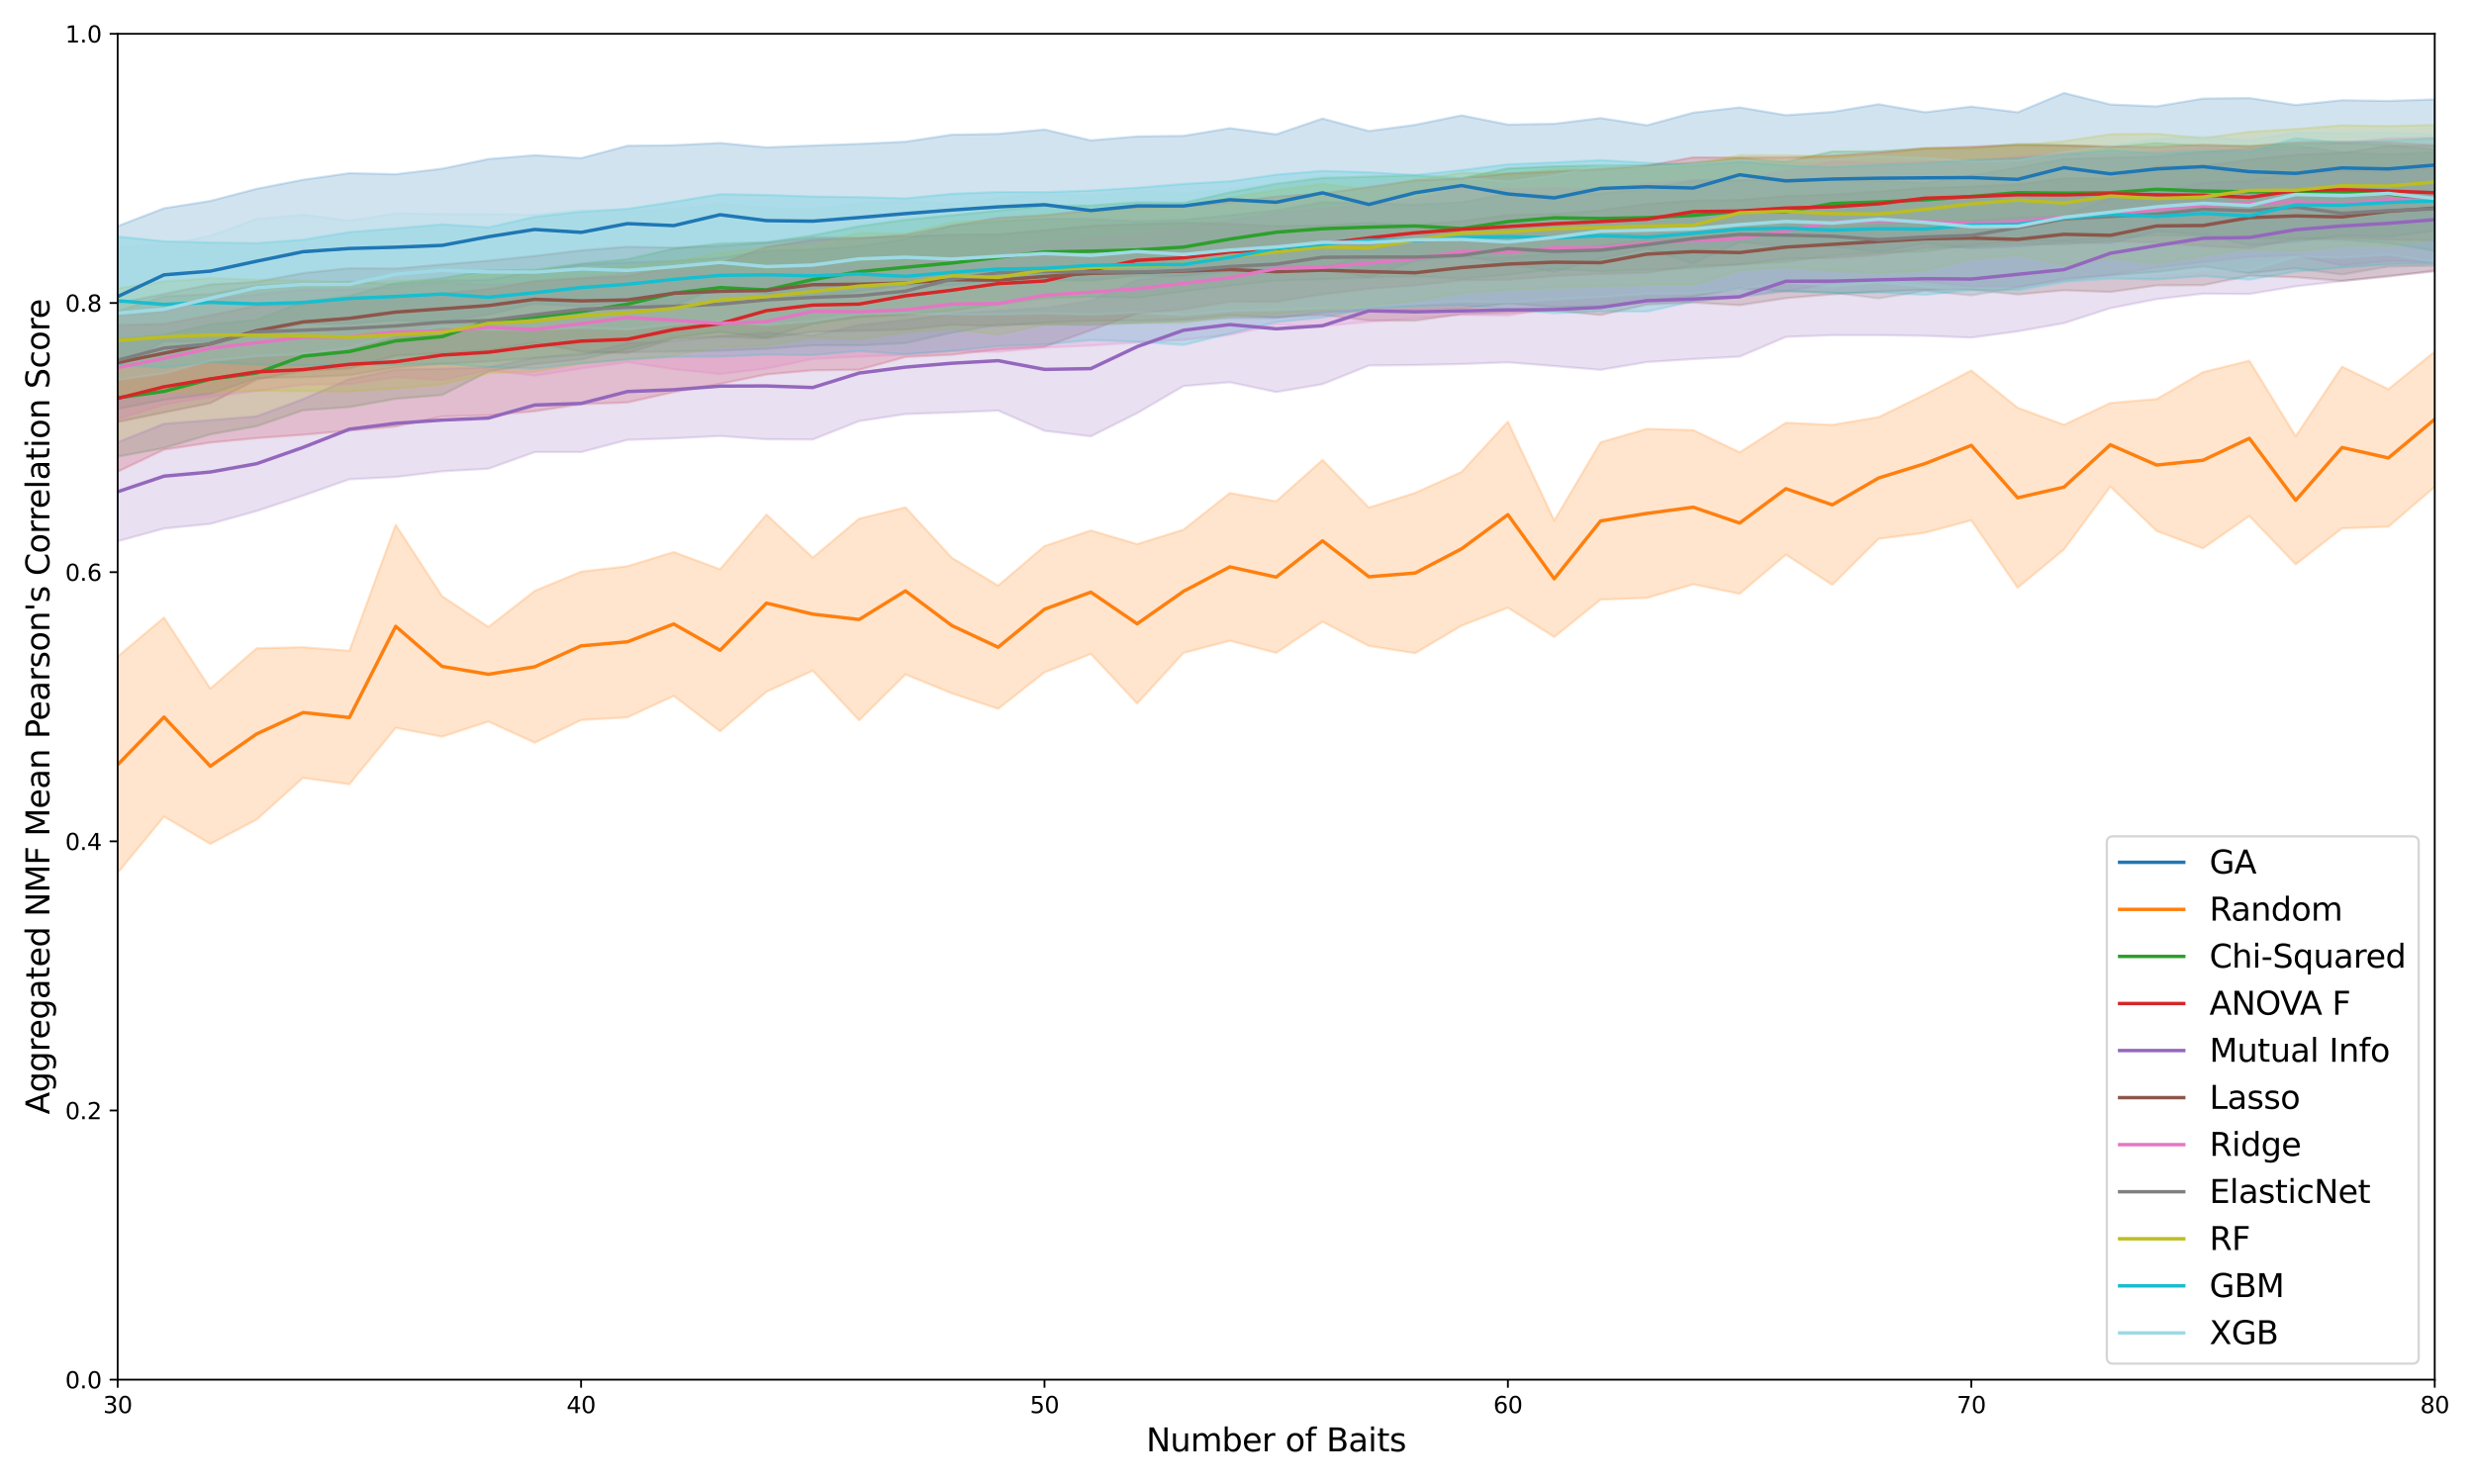 <?xml version="1.0" encoding="utf-8" standalone="no"?>
<!DOCTYPE svg PUBLIC "-//W3C//DTD SVG 1.1//EN"
  "http://www.w3.org/Graphics/SVG/1.1/DTD/svg11.dtd">
<svg xmlns:xlink="http://www.w3.org/1999/xlink" width="1080pt" height="648pt" viewBox="0 0 1080 648" xmlns="http://www.w3.org/2000/svg" version="1.1">
 <defs>
  <style type="text/css">*{stroke-linejoin: round; stroke-linecap: butt}</style>
 </defs>
 <g id="figure_1">
  <g id="patch_1">
   <path d="M 0 648 
L 1080 648 
L 1080 0 
L 0 0 
z
" style="fill: #ffffff"/>
  </g>
  <g id="axes_1">
   <g id="patch_2">
    <path d="M 51.365 602.44 
L 1062.855 602.44 
L 1062.855 14.76 
L 51.365 14.76 
z
" style="fill: #ffffff"/>
   </g>
   <g id="PolyCollection_1">
    <defs>
     <path id="mb5028fd951" d="M 51.365 -549.265 
L 51.365 -487.725 
L 71.595 -498.916 
L 91.825 -498.968 
L 112.054 -502.343 
L 132.284 -506.696 
L 152.514 -506.613 
L 172.744 -508.185 
L 192.974 -507.383 
L 213.203 -510.7 
L 233.433 -515.395 
L 253.663 -514.142 
L 273.893 -516.372 
L 294.123 -514.396 
L 314.352 -522.926 
L 334.582 -519.694 
L 354.812 -518.391 
L 375.042 -520.865 
L 395.272 -523.348 
L 415.501 -523.39 
L 435.731 -525.813 
L 455.961 -525.815 
L 476.191 -525.446 
L 496.421 -527.728 
L 516.65 -527.465 
L 536.88 -529.562 
L 557.11 -530.055 
L 577.34 -531.364 
L 597.57 -526.659 
L 617.799 -534.205 
L 638.029 -536.326 
L 658.259 -533.036 
L 678.489 -529.232 
L 698.719 -535.015 
L 718.948 -539.581 
L 739.178 -532.994 
L 759.408 -542.303 
L 779.638 -540.303 
L 799.868 -540.526 
L 820.097 -537.907 
L 840.327 -541.716 
L 860.557 -539.48 
L 880.787 -540.387 
L 901.017 -542.191 
L 921.246 -541.782 
L 941.476 -546.924 
L 961.706 -545.545 
L 981.936 -540.904 
L 1002.166 -542.474 
L 1022.395 -545.13 
L 1042.625 -544.595 
L 1062.855 -547.247 
L 1062.855 -604.584 
L 1062.855 -604.584 
L 1042.625 -603.919 
L 1022.395 -604.23 
L 1002.166 -602.133 
L 981.936 -605.183 
L 961.706 -604.945 
L 941.476 -601.537 
L 921.246 -602.378 
L 901.017 -607.397 
L 880.787 -598.956 
L 860.557 -601.458 
L 840.327 -598.975 
L 820.097 -602.478 
L 799.868 -599.114 
L 779.638 -597.696 
L 759.408 -601.09 
L 739.178 -598.799 
L 718.948 -593.292 
L 698.719 -596.425 
L 678.489 -593.944 
L 658.259 -593.587 
L 638.029 -597.614 
L 617.799 -593.49 
L 597.57 -590.772 
L 577.34 -596.225 
L 557.11 -589.331 
L 536.88 -592.021 
L 516.65 -588.661 
L 496.421 -588.423 
L 476.191 -586.692 
L 455.961 -591.422 
L 435.731 -589.512 
L 415.501 -589.188 
L 395.272 -586.108 
L 375.042 -585.149 
L 354.812 -584.448 
L 334.582 -583.631 
L 314.352 -585.553 
L 294.123 -584.581 
L 273.893 -584.335 
L 253.663 -578.93 
L 233.433 -580.214 
L 213.203 -578.556 
L 192.974 -574.33 
L 172.744 -571.921 
L 152.514 -572.375 
L 132.284 -569.499 
L 112.054 -565.563 
L 91.825 -560.257 
L 71.595 -557.051 
L 51.365 -549.265 
z
" style="stroke: #1f77b4; stroke-opacity: 0.2"/>
    </defs>
    <g clip-path="url(#p5e2f092459)">
     <use xlink:href="#mb5028fd951" x="0" y="648" style="fill: #1f77b4; fill-opacity: 0.2; stroke: #1f77b4; stroke-opacity: 0.2"/>
    </g>
   </g>
   <g id="PolyCollection_2">
    <defs>
     <path id="m28d91865ea" d="M 51.365 -361.307 
L 51.365 -266.847 
L 71.595 -291.429 
L 91.825 -279.503 
L 112.054 -290.144 
L 132.284 -308.322 
L 152.514 -305.559 
L 172.744 -330.178 
L 192.974 -326.327 
L 213.203 -332.928 
L 233.433 -323.699 
L 253.663 -333.576 
L 273.893 -334.761 
L 294.123 -344.114 
L 314.352 -328.687 
L 334.582 -345.942 
L 354.812 -355.156 
L 375.042 -333.467 
L 395.272 -353.496 
L 415.501 -345.26 
L 435.731 -338.477 
L 455.961 -354.395 
L 476.191 -362.473 
L 496.421 -340.818 
L 516.65 -362.88 
L 536.88 -368.216 
L 557.11 -362.909 
L 577.34 -376.512 
L 597.57 -365.95 
L 617.799 -362.782 
L 638.029 -374.799 
L 658.259 -382.636 
L 678.489 -369.84 
L 698.719 -386.165 
L 718.948 -386.914 
L 739.178 -392.862 
L 759.408 -388.715 
L 779.638 -405.795 
L 799.868 -392.622 
L 820.097 -412.704 
L 840.327 -415.362 
L 860.557 -420.786 
L 880.787 -391.344 
L 901.017 -408.081 
L 921.246 -435.509 
L 941.476 -416.123 
L 961.706 -408.551 
L 981.936 -422.685 
L 1002.166 -401.554 
L 1022.395 -417.299 
L 1042.625 -417.997 
L 1062.855 -435.377 
L 1062.855 -494.5 
L 1062.855 -494.5 
L 1042.625 -478.061 
L 1022.395 -487.9 
L 1002.166 -457.518 
L 981.936 -490.493 
L 961.706 -485.516 
L 941.476 -473.749 
L 921.246 -472.047 
L 901.017 -462.51 
L 880.787 -469.942 
L 860.557 -486.225 
L 840.327 -475.738 
L 820.097 -465.873 
L 799.868 -462.476 
L 779.638 -463.405 
L 759.408 -450.5 
L 739.178 -460.176 
L 718.948 -460.733 
L 698.719 -454.893 
L 678.489 -420.696 
L 658.259 -463.892 
L 638.029 -441.915 
L 617.799 -432.799 
L 597.57 -426.342 
L 577.34 -447.16 
L 557.11 -429.1 
L 536.88 -432.72 
L 516.65 -416.724 
L 496.421 -410.417 
L 476.191 -416.37 
L 455.961 -409.551 
L 435.731 -392.286 
L 415.501 -404.438 
L 395.272 -426.46 
L 375.042 -421.514 
L 354.812 -404.509 
L 334.582 -423.344 
L 314.352 -399.416 
L 294.123 -406.94 
L 273.893 -400.752 
L 253.663 -398.385 
L 233.433 -389.987 
L 213.203 -374.203 
L 192.974 -387.694 
L 172.744 -418.835 
L 152.514 -363.823 
L 132.284 -365.385 
L 112.054 -364.94 
L 91.825 -347.338 
L 71.595 -378.355 
L 51.365 -361.307 
z
" style="stroke: #ff7f0e; stroke-opacity: 0.2"/>
    </defs>
    <g clip-path="url(#p5e2f092459)">
     <use xlink:href="#m28d91865ea" x="0" y="648" style="fill: #ff7f0e; fill-opacity: 0.2; stroke: #ff7f0e; stroke-opacity: 0.2"/>
    </g>
   </g>
   <g id="PolyCollection_3">
    <defs>
     <path id="mfa9e586649" d="M 51.365 -499.994 
L 51.365 -448.61 
L 71.595 -452.383 
L 91.825 -458.355 
L 112.054 -461.918 
L 132.284 -468.835 
L 152.514 -470.249 
L 172.744 -473.866 
L 192.974 -475.506 
L 213.203 -485.793 
L 233.433 -489.026 
L 253.663 -491.035 
L 273.893 -495.636 
L 294.123 -500.574 
L 314.352 -503.098 
L 334.582 -500.606 
L 354.812 -506.623 
L 375.042 -509.53 
L 395.272 -510.558 
L 415.501 -512.334 
L 435.731 -515.158 
L 455.961 -517.833 
L 476.191 -518.407 
L 496.421 -518.056 
L 516.65 -520.76 
L 536.88 -523.273 
L 557.11 -525.469 
L 577.34 -526.013 
L 597.57 -526.847 
L 617.799 -527.283 
L 638.029 -526.232 
L 658.259 -527.992 
L 678.489 -530.457 
L 698.719 -529.462 
L 718.948 -530.191 
L 739.178 -530.929 
L 759.408 -532.566 
L 779.638 -533.686 
L 799.868 -536.418 
L 820.097 -537.68 
L 840.327 -538.197 
L 860.557 -540.994 
L 880.787 -542.646 
L 901.017 -542.718 
L 921.246 -543.884 
L 941.476 -545.222 
L 961.706 -544.869 
L 981.936 -544.071 
L 1002.166 -543.62 
L 1022.395 -543.239 
L 1042.625 -541.856 
L 1062.855 -538.441 
L 1062.855 -582.774 
L 1062.855 -582.774 
L 1042.625 -584.769 
L 1022.395 -585.465 
L 1002.166 -585.179 
L 981.936 -584.368 
L 961.706 -584.295 
L 941.476 -585.507 
L 921.246 -583.809 
L 901.017 -584.6 
L 880.787 -585.1 
L 860.557 -583.414 
L 840.327 -583.266 
L 820.097 -581.929 
L 799.868 -581.853 
L 779.638 -577.333 
L 759.408 -578.986 
L 739.178 -576.914 
L 718.948 -575.767 
L 698.719 -575.748 
L 678.489 -575.363 
L 658.259 -574.445 
L 638.029 -570.169 
L 617.799 -571.379 
L 597.57 -570.802 
L 577.34 -570.279 
L 557.11 -567.738 
L 536.88 -563.961 
L 516.65 -559.479 
L 496.421 -559.682 
L 476.191 -558.273 
L 455.961 -558.131 
L 435.731 -556.085 
L 415.501 -553.98 
L 395.272 -552.028 
L 375.042 -549.246 
L 354.812 -545.204 
L 334.582 -542.24 
L 314.352 -541.721 
L 294.123 -539.42 
L 273.893 -534.753 
L 253.663 -532.881 
L 233.433 -530.091 
L 213.203 -529.851 
L 192.974 -526.519 
L 172.744 -524.439 
L 152.514 -518.761 
L 132.284 -516.145 
L 112.054 -508.357 
L 91.825 -506.494 
L 71.595 -501.841 
L 51.365 -499.994 
z
" style="stroke: #2ca02c; stroke-opacity: 0.2"/>
    </defs>
    <g clip-path="url(#p5e2f092459)">
     <use xlink:href="#mfa9e586649" x="0" y="648" style="fill: #2ca02c; fill-opacity: 0.2; stroke: #2ca02c; stroke-opacity: 0.2"/>
    </g>
   </g>
   <g id="PolyCollection_4">
    <defs>
     <path id="mb83f1fcad7" d="M 51.365 -506.011 
L 51.365 -442.068 
L 71.595 -451.659 
L 91.825 -454.758 
L 112.054 -456.701 
L 132.284 -458.156 
L 152.514 -459.967 
L 172.744 -461.802 
L 192.974 -466.114 
L 213.203 -466.666 
L 233.433 -468.427 
L 253.663 -471.538 
L 273.893 -472.269 
L 294.123 -476.816 
L 314.352 -480.409 
L 334.582 -484.507 
L 354.812 -486.309 
L 375.042 -486.553 
L 395.272 -492.132 
L 415.501 -493.117 
L 435.731 -495.424 
L 455.961 -496.587 
L 476.191 -503.816 
L 496.421 -511.205 
L 516.65 -512.95 
L 536.88 -516.282 
L 557.11 -516.311 
L 577.34 -519.517 
L 597.57 -521.95 
L 617.799 -523.46 
L 638.029 -525.669 
L 658.259 -525.936 
L 678.489 -527.5 
L 698.719 -528.39 
L 718.948 -528.933 
L 739.178 -531.886 
L 759.408 -532.447 
L 779.638 -535.059 
L 799.868 -535.378 
L 820.097 -536.678 
L 840.327 -539.723 
L 860.557 -540.268 
L 880.787 -541.26 
L 901.017 -541.269 
L 921.246 -542.797 
L 941.476 -542.05 
L 961.706 -540.613 
L 981.936 -539.594 
L 1002.166 -543.66 
L 1022.395 -544.159 
L 1042.625 -543.396 
L 1062.855 -543.111 
L 1062.855 -584.579 
L 1062.855 -584.579 
L 1042.625 -585.814 
L 1022.395 -586.168 
L 1002.166 -585.955 
L 981.936 -584.066 
L 961.706 -584.881 
L 941.476 -583.807 
L 921.246 -584.063 
L 901.017 -584.496 
L 880.787 -584.664 
L 860.557 -583.951 
L 840.327 -583.186 
L 820.097 -581.333 
L 799.868 -579.977 
L 779.638 -579.249 
L 759.408 -579.22 
L 739.178 -579.295 
L 718.948 -575.643 
L 698.719 -574.135 
L 678.489 -573.087 
L 658.259 -572.235 
L 638.029 -570.027 
L 617.799 -569.234 
L 597.57 -566.326 
L 577.34 -563.49 
L 557.11 -562.179 
L 536.88 -559.682 
L 516.65 -557.977 
L 496.421 -557.427 
L 476.191 -556.224 
L 455.961 -553.996 
L 435.731 -552.898 
L 415.501 -549.441 
L 395.272 -545.484 
L 375.042 -543.872 
L 354.812 -543.252 
L 334.582 -540.191 
L 314.352 -532.922 
L 294.123 -531.35 
L 273.893 -527.451 
L 253.663 -526.562 
L 233.433 -525.233 
L 213.203 -521.723 
L 192.974 -519.801 
L 172.744 -518.286 
L 152.514 -517.874 
L 132.284 -515.075 
L 112.054 -514.525 
L 91.825 -510.319 
L 71.595 -506.55 
L 51.365 -506.011 
z
" style="stroke: #d62728; stroke-opacity: 0.2"/>
    </defs>
    <g clip-path="url(#p5e2f092459)">
     <use xlink:href="#mb83f1fcad7" x="0" y="648" style="fill: #d62728; fill-opacity: 0.2; stroke: #d62728; stroke-opacity: 0.2"/>
    </g>
   </g>
   <g id="PolyCollection_5">
    <defs>
     <path id="m9ed6dbadf9" d="M 51.365 -454.896 
L 51.365 -411.668 
L 71.595 -417.207 
L 91.825 -419.25 
L 112.054 -424.864 
L 132.284 -431.578 
L 152.514 -438.727 
L 172.744 -439.726 
L 192.974 -442.191 
L 213.203 -443.339 
L 233.433 -450.584 
L 253.663 -450.582 
L 273.893 -455.91 
L 294.123 -456.614 
L 314.352 -457.607 
L 334.582 -456.165 
L 354.812 -456.093 
L 375.042 -464.117 
L 395.272 -467.187 
L 415.501 -467.883 
L 435.731 -468.72 
L 455.961 -459.883 
L 476.191 -457.468 
L 496.421 -467.594 
L 516.65 -479.428 
L 536.88 -481.091 
L 557.11 -476.817 
L 577.34 -480.247 
L 597.57 -488.404 
L 617.799 -488.61 
L 638.029 -489.044 
L 658.259 -489.78 
L 678.489 -488.171 
L 698.719 -486.5 
L 718.948 -489.903 
L 739.178 -491.208 
L 759.408 -492.279 
L 779.638 -500.889 
L 799.868 -501.654 
L 820.097 -501.646 
L 840.327 -501.363 
L 860.557 -500.583 
L 880.787 -503.313 
L 901.017 -506.894 
L 921.246 -513.423 
L 941.476 -517.393 
L 961.706 -519.754 
L 981.936 -519.623 
L 1002.166 -522.998 
L 1022.395 -525.266 
L 1042.625 -527.591 
L 1062.855 -529.437 
L 1062.855 -574.745 
L 1062.855 -574.745 
L 1042.625 -573.405 
L 1022.395 -573.381 
L 1002.166 -572.399 
L 981.936 -568.984 
L 961.706 -568.155 
L 941.476 -564.129 
L 921.246 -561.395 
L 901.017 -553.646 
L 880.787 -553.122 
L 860.557 -551.721 
L 840.327 -551.24 
L 820.097 -549.951 
L 799.868 -548.813 
L 779.638 -549.512 
L 759.408 -544.516 
L 739.178 -543.628 
L 718.948 -543.521 
L 698.719 -541.037 
L 678.489 -537.47 
L 658.259 -535.548 
L 638.029 -535.432 
L 617.799 -535.073 
L 597.57 -536.177 
L 577.34 -531.3 
L 557.11 -532.036 
L 536.88 -531.436 
L 516.65 -528.165 
L 496.421 -525.695 
L 476.191 -516.614 
L 455.961 -513.524 
L 435.731 -512.307 
L 415.501 -510.889 
L 395.272 -508.199 
L 375.042 -506.069 
L 354.812 -501.483 
L 334.582 -502.774 
L 314.352 -501.182 
L 294.123 -499.027 
L 273.893 -498.143 
L 253.663 -493.074 
L 233.433 -491.711 
L 213.203 -487.57 
L 192.974 -486.981 
L 172.744 -486.586 
L 152.514 -482.453 
L 132.284 -473.705 
L 112.054 -466.213 
L 91.825 -464.547 
L 71.595 -462.95 
L 51.365 -454.896 
z
" style="stroke: #9467bd; stroke-opacity: 0.2"/>
    </defs>
    <g clip-path="url(#p5e2f092459)">
     <use xlink:href="#m9ed6dbadf9" x="0" y="648" style="fill: #9467bd; fill-opacity: 0.2; stroke: #9467bd; stroke-opacity: 0.2"/>
    </g>
   </g>
   <g id="PolyCollection_6">
    <defs>
     <path id="me527927625" d="M 51.365 -515.616 
L 51.365 -463.732 
L 71.595 -467.909 
L 91.825 -471.985 
L 112.054 -482.285 
L 132.284 -486.088 
L 152.514 -487.132 
L 172.744 -492.729 
L 192.974 -493.802 
L 213.203 -495.019 
L 233.433 -498.351 
L 253.663 -494.55 
L 273.893 -493.822 
L 294.123 -500.014 
L 314.352 -500.965 
L 334.582 -500.27 
L 354.812 -503.117 
L 375.042 -503.581 
L 395.272 -504.079 
L 415.501 -506.16 
L 435.731 -505.641 
L 455.961 -507.093 
L 476.191 -507.876 
L 496.421 -507.948 
L 516.65 -508.506 
L 536.88 -510.349 
L 557.11 -509.435 
L 577.34 -510.471 
L 597.57 -508.084 
L 617.799 -507.969 
L 638.029 -510.865 
L 658.259 -511.299 
L 678.489 -512.439 
L 698.719 -510.472 
L 718.948 -515.018 
L 739.178 -515.914 
L 759.408 -514.744 
L 779.638 -517.805 
L 799.868 -519.513 
L 820.097 -520.695 
L 840.327 -521.414 
L 860.557 -521.574 
L 880.787 -519.439 
L 901.017 -521.271 
L 921.246 -520.511 
L 941.476 -523.39 
L 961.706 -523.492 
L 981.936 -527.603 
L 1002.166 -526.944 
L 1022.395 -525.349 
L 1042.625 -527.204 
L 1062.855 -529.877 
L 1062.855 -584.353 
L 1062.855 -584.353 
L 1042.625 -584.272 
L 1022.395 -581.219 
L 1002.166 -580.511 
L 981.936 -578.298 
L 961.706 -575.587 
L 941.476 -575.292 
L 921.246 -569.976 
L 901.017 -570.111 
L 880.787 -567.529 
L 860.557 -566.514 
L 840.327 -566.026 
L 820.097 -564.429 
L 799.868 -563.105 
L 779.638 -562.429 
L 759.408 -560.693 
L 739.178 -560.352 
L 718.948 -559.058 
L 698.719 -556.149 
L 678.489 -554.592 
L 658.259 -554.079 
L 638.029 -551.467 
L 617.799 -549.836 
L 597.57 -550.707 
L 577.34 -549.576 
L 557.11 -549.312 
L 536.88 -550.286 
L 516.65 -550.711 
L 496.421 -550.129 
L 476.191 -549.392 
L 455.961 -547.475 
L 435.731 -545.69 
L 415.501 -545.502 
L 395.272 -544.812 
L 375.042 -544.207 
L 354.812 -544.235 
L 334.582 -542.048 
L 314.352 -540.62 
L 294.123 -539.855 
L 273.893 -540.239 
L 253.663 -538.682 
L 233.433 -536.242 
L 213.203 -534.161 
L 192.974 -532.495 
L 172.744 -530.718 
L 152.514 -530.877 
L 132.284 -528.761 
L 112.054 -524.95 
L 91.825 -523.795 
L 71.595 -519.632 
L 51.365 -515.616 
z
" style="stroke: #8c564b; stroke-opacity: 0.2"/>
    </defs>
    <g clip-path="url(#p5e2f092459)">
     <use xlink:href="#me527927625" x="0" y="648" style="fill: #8c564b; fill-opacity: 0.2; stroke: #8c564b; stroke-opacity: 0.2"/>
    </g>
   </g>
   <g id="PolyCollection_7">
    <defs>
     <path id="md5679951c5" d="M 51.365 -510.044 
L 51.365 -464.927 
L 71.595 -471.327 
L 91.825 -474.758 
L 112.054 -477.297 
L 132.284 -480.047 
L 152.514 -480.246 
L 172.744 -483.341 
L 192.974 -481.982 
L 213.203 -486.42 
L 233.433 -483.949 
L 253.663 -487.07 
L 273.893 -489.852 
L 294.123 -486.773 
L 314.352 -484.677 
L 334.582 -487.063 
L 354.812 -491.254 
L 375.042 -492.234 
L 395.272 -493.074 
L 415.501 -494.693 
L 435.731 -494.356 
L 455.961 -496.191 
L 476.191 -497.103 
L 496.421 -498.401 
L 516.65 -499.594 
L 536.88 -501.78 
L 557.11 -506.207 
L 577.34 -505.583 
L 597.57 -507.491 
L 617.799 -509.011 
L 638.029 -510.563 
L 658.259 -510.166 
L 678.489 -513.73 
L 698.719 -514.453 
L 718.948 -515.81 
L 739.178 -516.376 
L 759.408 -518.413 
L 779.638 -520.752 
L 799.868 -524.411 
L 820.097 -526.536 
L 840.327 -524.994 
L 860.557 -522.85 
L 880.787 -522.952 
L 901.017 -525.464 
L 921.246 -527.965 
L 941.476 -531.247 
L 961.706 -533.503 
L 981.936 -535.816 
L 1002.166 -536.505 
L 1022.395 -532.063 
L 1042.625 -534.076 
L 1062.855 -533.361 
L 1062.855 -587.879 
L 1062.855 -587.879 
L 1042.625 -587.603 
L 1022.395 -585.592 
L 1002.166 -583.172 
L 981.936 -582.529 
L 961.706 -583.299 
L 941.476 -581.9 
L 921.246 -580.502 
L 901.017 -580.975 
L 880.787 -579.613 
L 860.557 -577.777 
L 840.327 -577.49 
L 820.097 -576.743 
L 799.868 -577.624 
L 779.638 -573.494 
L 759.408 -569.235 
L 739.178 -569.443 
L 718.948 -567.811 
L 698.719 -565.051 
L 678.489 -565.847 
L 658.259 -565.378 
L 638.029 -565.914 
L 617.799 -561.028 
L 597.57 -558.731 
L 577.34 -556.942 
L 557.11 -555.31 
L 536.88 -551.726 
L 516.65 -548.923 
L 496.421 -545.46 
L 476.191 -543.741 
L 455.961 -541.987 
L 435.731 -536.46 
L 415.501 -535.779 
L 395.272 -532.336 
L 375.042 -531.453 
L 354.812 -532.897 
L 334.582 -528.062 
L 314.352 -528.829 
L 294.123 -529.514 
L 273.893 -528.912 
L 253.663 -526.279 
L 233.433 -524.357 
L 213.203 -523.721 
L 192.974 -524.715 
L 172.744 -522.735 
L 152.514 -521.505 
L 132.284 -521.473 
L 112.054 -519.403 
L 91.825 -517.126 
L 71.595 -511.751 
L 51.365 -510.044 
z
" style="stroke: #e377c2; stroke-opacity: 0.2"/>
    </defs>
    <g clip-path="url(#p5e2f092459)">
     <use xlink:href="#md5679951c5" x="0" y="648" style="fill: #e377c2; fill-opacity: 0.2; stroke: #e377c2; stroke-opacity: 0.2"/>
    </g>
   </g>
   <g id="PolyCollection_8">
    <defs>
     <path id="me419397b54" d="M 51.365 -512.067 
L 51.365 -469.429 
L 71.595 -473.401 
L 91.825 -476.015 
L 112.054 -482.937 
L 132.284 -483.301 
L 152.514 -484.208 
L 172.744 -487.538 
L 192.974 -489.088 
L 213.203 -490.181 
L 233.433 -491.703 
L 253.663 -493.449 
L 273.893 -494.247 
L 294.123 -494.492 
L 314.352 -494.854 
L 334.582 -495.661 
L 354.812 -497.206 
L 375.042 -497.163 
L 395.272 -498.171 
L 415.501 -502.686 
L 435.731 -506.308 
L 455.961 -506.371 
L 476.191 -506.121 
L 496.421 -507.007 
L 516.65 -507.824 
L 536.88 -509.173 
L 557.11 -509.189 
L 577.34 -511.585 
L 597.57 -512.272 
L 617.799 -512.843 
L 638.029 -513.299 
L 658.259 -515.53 
L 678.489 -513.904 
L 698.719 -514.06 
L 718.948 -516.722 
L 739.178 -518.489 
L 759.408 -522.109 
L 779.638 -520.788 
L 799.868 -520.252 
L 820.097 -517.73 
L 840.327 -520.985 
L 860.557 -519.043 
L 880.787 -522.38 
L 901.017 -526.245 
L 921.246 -527.82 
L 941.476 -529.311 
L 961.706 -531.687 
L 981.936 -528.735 
L 1002.166 -530.838 
L 1022.395 -528.141 
L 1042.625 -531.6 
L 1062.855 -531.982 
L 1062.855 -581.601 
L 1062.855 -581.601 
L 1042.625 -580.492 
L 1022.395 -581.544 
L 1002.166 -584.336 
L 981.936 -583.242 
L 961.706 -581.536 
L 941.476 -579.692 
L 921.246 -579.092 
L 901.017 -578.531 
L 880.787 -574.86 
L 860.557 -571.334 
L 840.327 -568.101 
L 820.097 -568.97 
L 799.868 -569.451 
L 779.638 -569.862 
L 759.408 -569.165 
L 739.178 -569.163 
L 718.948 -565.613 
L 698.719 -563.487 
L 678.489 -562.605 
L 658.259 -563.379 
L 638.029 -559.691 
L 617.799 -558.634 
L 597.57 -559.281 
L 577.34 -559.706 
L 557.11 -556.166 
L 536.88 -554.058 
L 516.65 -552.021 
L 496.421 -551.342 
L 476.191 -552.389 
L 455.961 -552.416 
L 435.731 -551.468 
L 415.501 -549.441 
L 395.272 -543.616 
L 375.042 -540.629 
L 354.812 -539.032 
L 334.582 -538.477 
L 314.352 -535.497 
L 294.123 -534.004 
L 273.893 -533.39 
L 253.663 -532.416 
L 233.433 -529.505 
L 213.203 -525.868 
L 192.974 -525.557 
L 172.744 -523.865 
L 152.514 -524.988 
L 132.284 -524.337 
L 112.054 -523.247 
L 91.825 -519.595 
L 71.595 -518.613 
L 51.365 -512.067 
z
" style="stroke: #7f7f7f; stroke-opacity: 0.2"/>
    </defs>
    <g clip-path="url(#p5e2f092459)">
     <use xlink:href="#me419397b54" x="0" y="648" style="fill: #7f7f7f; fill-opacity: 0.2; stroke: #7f7f7f; stroke-opacity: 0.2"/>
    </g>
   </g>
   <g id="PolyCollection_9">
    <defs>
     <path id="mc25aae572c" d="M 51.365 -522.1 
L 51.365 -476.497 
L 71.595 -476.646 
L 91.825 -476.913 
L 112.054 -477.401 
L 132.284 -477.232 
L 152.514 -477.026 
L 172.744 -478.33 
L 192.974 -480.208 
L 213.203 -485.044 
L 233.433 -485.704 
L 253.663 -489.158 
L 273.893 -491.248 
L 294.123 -492.767 
L 314.352 -496.391 
L 334.582 -497.019 
L 354.812 -500.625 
L 375.042 -499.805 
L 395.272 -502.845 
L 415.501 -504.308 
L 435.731 -501.85 
L 455.961 -506.162 
L 476.191 -506.808 
L 496.421 -506.918 
L 516.65 -507.025 
L 536.88 -509.917 
L 557.11 -510.957 
L 577.34 -512.666 
L 597.57 -514.29 
L 617.799 -516.698 
L 638.029 -520.009 
L 658.259 -521.477 
L 678.489 -522.354 
L 698.719 -522.882 
L 718.948 -523.621 
L 739.178 -523.548 
L 759.408 -529.913 
L 779.638 -531.283 
L 799.868 -529.712 
L 820.097 -528.727 
L 840.327 -529.901 
L 860.557 -534.874 
L 880.787 -536.563 
L 901.017 -532.317 
L 921.246 -535.409 
L 941.476 -532.93 
L 961.706 -536.252 
L 981.936 -539.26 
L 1002.166 -538.191 
L 1022.395 -540.473 
L 1042.625 -540.499 
L 1062.855 -543.567 
L 1062.855 -593.432 
L 1062.855 -593.432 
L 1042.625 -592.999 
L 1022.395 -593.276 
L 1002.166 -591.679 
L 981.936 -590.443 
L 961.706 -587.693 
L 941.476 -589.618 
L 921.246 -589.407 
L 901.017 -586.324 
L 880.787 -584.68 
L 860.557 -583.051 
L 840.327 -583.316 
L 820.097 -580.287 
L 799.868 -579.673 
L 779.638 -580.208 
L 759.408 -580.278 
L 739.178 -575.619 
L 718.948 -574.897 
L 698.719 -574.431 
L 678.489 -573.941 
L 658.259 -572.008 
L 638.029 -572.543 
L 617.799 -569.399 
L 597.57 -565.311 
L 577.34 -567.638 
L 557.11 -565.001 
L 536.88 -561.896 
L 516.65 -558.306 
L 496.421 -556.49 
L 476.191 -555.365 
L 455.961 -554.069 
L 435.731 -551.865 
L 415.501 -550.873 
L 395.272 -545.825 
L 375.042 -546.341 
L 354.812 -540.756 
L 334.582 -539.964 
L 314.352 -537.621 
L 294.123 -533.91 
L 273.893 -531.685 
L 253.663 -531.009 
L 233.433 -529.955 
L 213.203 -528.541 
L 192.974 -525.485 
L 172.744 -525.493 
L 152.514 -524.456 
L 132.284 -525.481 
L 112.054 -525.869 
L 91.825 -526.51 
L 71.595 -525.134 
L 51.365 -522.1 
z
" style="stroke: #bcbd22; stroke-opacity: 0.2"/>
    </defs>
    <g clip-path="url(#p5e2f092459)">
     <use xlink:href="#mc25aae572c" x="0" y="648" style="fill: #bcbd22; fill-opacity: 0.2; stroke: #bcbd22; stroke-opacity: 0.2"/>
    </g>
   </g>
   <g id="PolyCollection_10">
    <defs>
     <path id="mfced60a171" d="M 51.365 -544.7 
L 51.365 -488.666 
L 71.595 -487.496 
L 91.825 -489.871 
L 112.054 -488.78 
L 132.284 -488.457 
L 152.514 -488.723 
L 172.744 -488.84 
L 192.974 -489.174 
L 213.203 -487.739 
L 233.433 -487.02 
L 253.663 -489.364 
L 273.893 -490.981 
L 294.123 -492.162 
L 314.352 -492.311 
L 334.582 -493.142 
L 354.812 -492.954 
L 375.042 -494.72 
L 395.272 -493.342 
L 415.501 -494.777 
L 435.731 -496.848 
L 455.961 -497.566 
L 476.191 -499.512 
L 496.421 -498.78 
L 516.65 -497.335 
L 536.88 -502.374 
L 557.11 -507.363 
L 577.34 -509.338 
L 597.57 -513.543 
L 617.799 -514.198 
L 638.029 -514.719 
L 658.259 -513.026 
L 678.489 -511.271 
L 698.719 -512.072 
L 718.948 -511.986 
L 739.178 -516.352 
L 759.408 -518.427 
L 779.638 -521.035 
L 799.868 -519.976 
L 820.097 -520.352 
L 840.327 -519.233 
L 860.557 -521.365 
L 880.787 -521.34 
L 901.017 -525.001 
L 921.246 -526.454 
L 941.476 -526 
L 961.706 -527.479 
L 981.936 -525.889 
L 1002.166 -529.433 
L 1022.395 -531.222 
L 1042.625 -532.574 
L 1062.855 -532.994 
L 1062.855 -587.571 
L 1062.855 -587.571 
L 1042.625 -586.595 
L 1022.395 -585.596 
L 1002.166 -587.67 
L 981.936 -581.685 
L 961.706 -582.05 
L 941.476 -580.997 
L 921.246 -582.34 
L 901.017 -580.531 
L 880.787 -578.792 
L 860.557 -578.123 
L 840.327 -576.717 
L 820.097 -575.986 
L 799.868 -575.009 
L 779.638 -575.746 
L 759.408 -577.477 
L 739.178 -575.887 
L 718.948 -576.893 
L 698.719 -578.112 
L 678.489 -577.056 
L 658.259 -576.257 
L 638.029 -573.724 
L 617.799 -571.549 
L 597.57 -572.763 
L 577.34 -573.376 
L 557.11 -571.736 
L 536.88 -568.838 
L 516.65 -567.707 
L 496.421 -566.008 
L 476.191 -564.783 
L 455.961 -564.103 
L 435.731 -564.176 
L 415.501 -563.389 
L 395.272 -561.362 
L 375.042 -561.949 
L 354.812 -562.185 
L 334.582 -562.875 
L 314.352 -563.232 
L 294.123 -559.863 
L 273.893 -556.801 
L 253.663 -555.557 
L 233.433 -553.337 
L 213.203 -548.709 
L 192.974 -550.019 
L 172.744 -548.272 
L 152.514 -546.636 
L 132.284 -543.308 
L 112.054 -541.789 
L 91.825 -542.08 
L 71.595 -542.649 
L 51.365 -544.7 
z
" style="stroke: #17becf; stroke-opacity: 0.2"/>
    </defs>
    <g clip-path="url(#p5e2f092459)">
     <use xlink:href="#mfced60a171" x="0" y="648" style="fill: #17becf; fill-opacity: 0.2; stroke: #17becf; stroke-opacity: 0.2"/>
    </g>
   </g>
   <g id="PolyCollection_11">
    <defs>
     <path id="mdb30d63a96" d="M 51.365 -540.464 
L 51.365 -482.085 
L 71.595 -484.943 
L 91.825 -490.426 
L 112.054 -492.415 
L 132.284 -493.374 
L 152.514 -496.034 
L 172.744 -501.665 
L 192.974 -505.356 
L 213.203 -503.933 
L 233.433 -504.05 
L 253.663 -504.858 
L 273.893 -504.045 
L 294.123 -506.363 
L 314.352 -507.566 
L 334.582 -506.004 
L 354.812 -507.683 
L 375.042 -510.762 
L 395.272 -511.096 
L 415.501 -510.685 
L 435.731 -510.648 
L 455.961 -511.123 
L 476.191 -510.587 
L 496.421 -511.489 
L 516.65 -510.419 
L 536.88 -512.158 
L 557.11 -512.673 
L 577.34 -513.263 
L 597.57 -513.821 
L 617.799 -515.234 
L 638.029 -516.443 
L 658.259 -515.869 
L 678.489 -517.209 
L 698.719 -518.266 
L 718.948 -519.762 
L 739.178 -519.871 
L 759.408 -521.691 
L 779.638 -524.541 
L 799.868 -522.925 
L 820.097 -524.676 
L 840.327 -522.757 
L 860.557 -520.408 
L 880.787 -520.374 
L 901.017 -524.6 
L 921.246 -526.33 
L 941.476 -528.217 
L 961.706 -529.97 
L 981.936 -529.82 
L 1002.166 -535.927 
L 1022.395 -535.41 
L 1042.625 -536.82 
L 1062.855 -533.55 
L 1062.855 -589.175 
L 1062.855 -589.175 
L 1042.625 -590.284 
L 1022.395 -589.719 
L 1002.166 -590.202 
L 981.936 -586.671 
L 961.706 -588.465 
L 941.476 -587.204 
L 921.246 -584.388 
L 901.017 -581.678 
L 880.787 -578.002 
L 860.557 -577.611 
L 840.327 -579.05 
L 820.097 -579.85 
L 799.868 -578.265 
L 779.638 -578.091 
L 759.408 -578.129 
L 739.178 -576.249 
L 718.948 -575.2 
L 698.719 -575.885 
L 678.489 -571.462 
L 658.259 -568.776 
L 638.029 -570.46 
L 617.799 -571.315 
L 597.57 -570.322 
L 577.34 -571.122 
L 557.11 -567.654 
L 536.88 -565.457 
L 516.65 -563.315 
L 496.421 -564.869 
L 476.191 -562.396 
L 455.961 -563.459 
L 435.731 -561.549 
L 415.501 -559.093 
L 395.272 -560.263 
L 375.042 -559.156 
L 354.812 -556.829 
L 334.582 -557.177 
L 314.352 -559.259 
L 294.123 -556.715 
L 273.893 -555.8 
L 253.663 -556.286 
L 233.433 -554.306 
L 213.203 -554.56 
L 192.974 -554.578 
L 172.744 -554.858 
L 152.514 -551.641 
L 132.284 -554.265 
L 112.054 -552.376 
L 91.825 -545.094 
L 71.595 -541.027 
L 51.365 -540.464 
z
" style="stroke: #9edae5; stroke-opacity: 0.2"/>
    </defs>
    <g clip-path="url(#p5e2f092459)">
     <use xlink:href="#mdb30d63a96" x="0" y="648" style="fill: #9edae5; fill-opacity: 0.2; stroke: #9edae5; stroke-opacity: 0.2"/>
    </g>
   </g>
   <g id="matplotlib.axis_1">
    <g id="xtick_1">
     <g id="line2d_1">
      <defs>
       <path id="m7607486948" d="M 0 0 
L 0 3.5 
" style="stroke: #000000; stroke-width: 0.8"/>
      </defs>
      <g>
       <use xlink:href="#m7607486948" x="51.365" y="602.44" style="stroke: #000000; stroke-width: 0.8"/>
      </g>
     </g>
     <g id="text_1">
      <!-- 30 -->
      <g transform="translate(45.002 617.038) scale(0.1 -0.1)">
       <defs>
        <path id="DejaVuSans-33" d="M 2597 2516 
Q 3050 2419 3304 2112 
Q 3559 1806 3559 1356 
Q 3559 666 3084 287 
Q 2609 -91 1734 -91 
Q 1441 -91 1130 -33 
Q 819 25 488 141 
L 488 750 
Q 750 597 1062 519 
Q 1375 441 1716 441 
Q 2309 441 2620 675 
Q 2931 909 2931 1356 
Q 2931 1769 2642 2001 
Q 2353 2234 1838 2234 
L 1294 2234 
L 1294 2753 
L 1863 2753 
Q 2328 2753 2575 2939 
Q 2822 3125 2822 3475 
Q 2822 3834 2567 4026 
Q 2313 4219 1838 4219 
Q 1578 4219 1281 4162 
Q 984 4106 628 3988 
L 628 4550 
Q 988 4650 1302 4700 
Q 1616 4750 1894 4750 
Q 2613 4750 3031 4423 
Q 3450 4097 3450 3541 
Q 3450 3153 3228 2886 
Q 3006 2619 2597 2516 
z
" transform="scale(0.016)"/>
        <path id="DejaVuSans-30" d="M 2034 4250 
Q 1547 4250 1301 3770 
Q 1056 3291 1056 2328 
Q 1056 1369 1301 889 
Q 1547 409 2034 409 
Q 2525 409 2770 889 
Q 3016 1369 3016 2328 
Q 3016 3291 2770 3770 
Q 2525 4250 2034 4250 
z
M 2034 4750 
Q 2819 4750 3233 4129 
Q 3647 3509 3647 2328 
Q 3647 1150 3233 529 
Q 2819 -91 2034 -91 
Q 1250 -91 836 529 
Q 422 1150 422 2328 
Q 422 3509 836 4129 
Q 1250 4750 2034 4750 
z
" transform="scale(0.016)"/>
       </defs>
       <use xlink:href="#DejaVuSans-33"/>
       <use xlink:href="#DejaVuSans-30" x="63.623"/>
      </g>
     </g>
    </g>
    <g id="xtick_2">
     <g id="line2d_2">
      <g>
       <use xlink:href="#m7607486948" x="253.663" y="602.44" style="stroke: #000000; stroke-width: 0.8"/>
      </g>
     </g>
     <g id="text_2">
      <!-- 40 -->
      <g transform="translate(247.3 617.038) scale(0.1 -0.1)">
       <defs>
        <path id="DejaVuSans-34" d="M 2419 4116 
L 825 1625 
L 2419 1625 
L 2419 4116 
z
M 2253 4666 
L 3047 4666 
L 3047 1625 
L 3713 1625 
L 3713 1100 
L 3047 1100 
L 3047 0 
L 2419 0 
L 2419 1100 
L 313 1100 
L 313 1709 
L 2253 4666 
z
" transform="scale(0.016)"/>
       </defs>
       <use xlink:href="#DejaVuSans-34"/>
       <use xlink:href="#DejaVuSans-30" x="63.623"/>
      </g>
     </g>
    </g>
    <g id="xtick_3">
     <g id="line2d_3">
      <g>
       <use xlink:href="#m7607486948" x="455.961" y="602.44" style="stroke: #000000; stroke-width: 0.8"/>
      </g>
     </g>
     <g id="text_3">
      <!-- 50 -->
      <g transform="translate(449.599 617.038) scale(0.1 -0.1)">
       <defs>
        <path id="DejaVuSans-35" d="M 691 4666 
L 3169 4666 
L 3169 4134 
L 1269 4134 
L 1269 2991 
Q 1406 3038 1543 3061 
Q 1681 3084 1819 3084 
Q 2600 3084 3056 2656 
Q 3513 2228 3513 1497 
Q 3513 744 3044 326 
Q 2575 -91 1722 -91 
Q 1428 -91 1123 -41 
Q 819 9 494 109 
L 494 744 
Q 775 591 1075 516 
Q 1375 441 1709 441 
Q 2250 441 2565 725 
Q 2881 1009 2881 1497 
Q 2881 1984 2565 2268 
Q 2250 2553 1709 2553 
Q 1456 2553 1204 2497 
Q 953 2441 691 2322 
L 691 4666 
z
" transform="scale(0.016)"/>
       </defs>
       <use xlink:href="#DejaVuSans-35"/>
       <use xlink:href="#DejaVuSans-30" x="63.623"/>
      </g>
     </g>
    </g>
    <g id="xtick_4">
     <g id="line2d_4">
      <g>
       <use xlink:href="#m7607486948" x="658.259" y="602.44" style="stroke: #000000; stroke-width: 0.8"/>
      </g>
     </g>
     <g id="text_4">
      <!-- 60 -->
      <g transform="translate(651.896 617.038) scale(0.1 -0.1)">
       <defs>
        <path id="DejaVuSans-36" d="M 2113 2584 
Q 1688 2584 1439 2293 
Q 1191 2003 1191 1497 
Q 1191 994 1439 701 
Q 1688 409 2113 409 
Q 2538 409 2786 701 
Q 3034 994 3034 1497 
Q 3034 2003 2786 2293 
Q 2538 2584 2113 2584 
z
M 3366 4563 
L 3366 3988 
Q 3128 4100 2886 4159 
Q 2644 4219 2406 4219 
Q 1781 4219 1451 3797 
Q 1122 3375 1075 2522 
Q 1259 2794 1537 2939 
Q 1816 3084 2150 3084 
Q 2853 3084 3261 2657 
Q 3669 2231 3669 1497 
Q 3669 778 3244 343 
Q 2819 -91 2113 -91 
Q 1303 -91 875 529 
Q 447 1150 447 2328 
Q 447 3434 972 4092 
Q 1497 4750 2381 4750 
Q 2619 4750 2861 4703 
Q 3103 4656 3366 4563 
z
" transform="scale(0.016)"/>
       </defs>
       <use xlink:href="#DejaVuSans-36"/>
       <use xlink:href="#DejaVuSans-30" x="63.623"/>
      </g>
     </g>
    </g>
    <g id="xtick_5">
     <g id="line2d_5">
      <g>
       <use xlink:href="#m7607486948" x="860.557" y="602.44" style="stroke: #000000; stroke-width: 0.8"/>
      </g>
     </g>
     <g id="text_5">
      <!-- 70 -->
      <g transform="translate(854.194 617.038) scale(0.1 -0.1)">
       <defs>
        <path id="DejaVuSans-37" d="M 525 4666 
L 3525 4666 
L 3525 4397 
L 1831 0 
L 1172 0 
L 2766 4134 
L 525 4134 
L 525 4666 
z
" transform="scale(0.016)"/>
       </defs>
       <use xlink:href="#DejaVuSans-37"/>
       <use xlink:href="#DejaVuSans-30" x="63.623"/>
      </g>
     </g>
    </g>
    <g id="xtick_6">
     <g id="line2d_6">
      <g>
       <use xlink:href="#m7607486948" x="1062.855" y="602.44" style="stroke: #000000; stroke-width: 0.8"/>
      </g>
     </g>
     <g id="text_6">
      <!-- 80 -->
      <g transform="translate(1056.493 617.038) scale(0.1 -0.1)">
       <defs>
        <path id="DejaVuSans-38" d="M 2034 2216 
Q 1584 2216 1326 1975 
Q 1069 1734 1069 1313 
Q 1069 891 1326 650 
Q 1584 409 2034 409 
Q 2484 409 2743 651 
Q 3003 894 3003 1313 
Q 3003 1734 2745 1975 
Q 2488 2216 2034 2216 
z
M 1403 2484 
Q 997 2584 770 2862 
Q 544 3141 544 3541 
Q 544 4100 942 4425 
Q 1341 4750 2034 4750 
Q 2731 4750 3128 4425 
Q 3525 4100 3525 3541 
Q 3525 3141 3298 2862 
Q 3072 2584 2669 2484 
Q 3125 2378 3379 2068 
Q 3634 1759 3634 1313 
Q 3634 634 3220 271 
Q 2806 -91 2034 -91 
Q 1263 -91 848 271 
Q 434 634 434 1313 
Q 434 1759 690 2068 
Q 947 2378 1403 2484 
z
M 1172 3481 
Q 1172 3119 1398 2916 
Q 1625 2713 2034 2713 
Q 2441 2713 2670 2916 
Q 2900 3119 2900 3481 
Q 2900 3844 2670 4047 
Q 2441 4250 2034 4250 
Q 1625 4250 1398 4047 
Q 1172 3844 1172 3481 
z
" transform="scale(0.016)"/>
       </defs>
       <use xlink:href="#DejaVuSans-38"/>
       <use xlink:href="#DejaVuSans-30" x="63.623"/>
      </g>
     </g>
    </g>
    <g id="text_7">
     <!-- Number of Baits -->
     <g transform="translate(500.365 633.756) scale(0.14 -0.14)">
      <defs>
       <path id="DejaVuSans-4e" d="M 628 4666 
L 1478 4666 
L 3547 763 
L 3547 4666 
L 4159 4666 
L 4159 0 
L 3309 0 
L 1241 3903 
L 1241 0 
L 628 0 
L 628 4666 
z
" transform="scale(0.016)"/>
       <path id="DejaVuSans-75" d="M 544 1381 
L 544 3500 
L 1119 3500 
L 1119 1403 
Q 1119 906 1312 657 
Q 1506 409 1894 409 
Q 2359 409 2629 706 
Q 2900 1003 2900 1516 
L 2900 3500 
L 3475 3500 
L 3475 0 
L 2900 0 
L 2900 538 
Q 2691 219 2414 64 
Q 2138 -91 1772 -91 
Q 1169 -91 856 284 
Q 544 659 544 1381 
z
M 1991 3584 
L 1991 3584 
z
" transform="scale(0.016)"/>
       <path id="DejaVuSans-6d" d="M 3328 2828 
Q 3544 3216 3844 3400 
Q 4144 3584 4550 3584 
Q 5097 3584 5394 3201 
Q 5691 2819 5691 2113 
L 5691 0 
L 5113 0 
L 5113 2094 
Q 5113 2597 4934 2840 
Q 4756 3084 4391 3084 
Q 3944 3084 3684 2787 
Q 3425 2491 3425 1978 
L 3425 0 
L 2847 0 
L 2847 2094 
Q 2847 2600 2669 2842 
Q 2491 3084 2119 3084 
Q 1678 3084 1418 2786 
Q 1159 2488 1159 1978 
L 1159 0 
L 581 0 
L 581 3500 
L 1159 3500 
L 1159 2956 
Q 1356 3278 1631 3431 
Q 1906 3584 2284 3584 
Q 2666 3584 2933 3390 
Q 3200 3197 3328 2828 
z
" transform="scale(0.016)"/>
       <path id="DejaVuSans-62" d="M 3116 1747 
Q 3116 2381 2855 2742 
Q 2594 3103 2138 3103 
Q 1681 3103 1420 2742 
Q 1159 2381 1159 1747 
Q 1159 1113 1420 752 
Q 1681 391 2138 391 
Q 2594 391 2855 752 
Q 3116 1113 3116 1747 
z
M 1159 2969 
Q 1341 3281 1617 3432 
Q 1894 3584 2278 3584 
Q 2916 3584 3314 3078 
Q 3713 2572 3713 1747 
Q 3713 922 3314 415 
Q 2916 -91 2278 -91 
Q 1894 -91 1617 61 
Q 1341 213 1159 525 
L 1159 0 
L 581 0 
L 581 4863 
L 1159 4863 
L 1159 2969 
z
" transform="scale(0.016)"/>
       <path id="DejaVuSans-65" d="M 3597 1894 
L 3597 1613 
L 953 1613 
Q 991 1019 1311 708 
Q 1631 397 2203 397 
Q 2534 397 2845 478 
Q 3156 559 3463 722 
L 3463 178 
Q 3153 47 2828 -22 
Q 2503 -91 2169 -91 
Q 1331 -91 842 396 
Q 353 884 353 1716 
Q 353 2575 817 3079 
Q 1281 3584 2069 3584 
Q 2775 3584 3186 3129 
Q 3597 2675 3597 1894 
z
M 3022 2063 
Q 3016 2534 2758 2815 
Q 2500 3097 2075 3097 
Q 1594 3097 1305 2825 
Q 1016 2553 972 2059 
L 3022 2063 
z
" transform="scale(0.016)"/>
       <path id="DejaVuSans-72" d="M 2631 2963 
Q 2534 3019 2420 3045 
Q 2306 3072 2169 3072 
Q 1681 3072 1420 2755 
Q 1159 2438 1159 1844 
L 1159 0 
L 581 0 
L 581 3500 
L 1159 3500 
L 1159 2956 
Q 1341 3275 1631 3429 
Q 1922 3584 2338 3584 
Q 2397 3584 2469 3576 
Q 2541 3569 2628 3553 
L 2631 2963 
z
" transform="scale(0.016)"/>
       <path id="DejaVuSans-20" transform="scale(0.016)"/>
       <path id="DejaVuSans-6f" d="M 1959 3097 
Q 1497 3097 1228 2736 
Q 959 2375 959 1747 
Q 959 1119 1226 758 
Q 1494 397 1959 397 
Q 2419 397 2687 759 
Q 2956 1122 2956 1747 
Q 2956 2369 2687 2733 
Q 2419 3097 1959 3097 
z
M 1959 3584 
Q 2709 3584 3137 3096 
Q 3566 2609 3566 1747 
Q 3566 888 3137 398 
Q 2709 -91 1959 -91 
Q 1206 -91 779 398 
Q 353 888 353 1747 
Q 353 2609 779 3096 
Q 1206 3584 1959 3584 
z
" transform="scale(0.016)"/>
       <path id="DejaVuSans-66" d="M 2375 4863 
L 2375 4384 
L 1825 4384 
Q 1516 4384 1395 4259 
Q 1275 4134 1275 3809 
L 1275 3500 
L 2222 3500 
L 2222 3053 
L 1275 3053 
L 1275 0 
L 697 0 
L 697 3053 
L 147 3053 
L 147 3500 
L 697 3500 
L 697 3744 
Q 697 4328 969 4595 
Q 1241 4863 1831 4863 
L 2375 4863 
z
" transform="scale(0.016)"/>
       <path id="DejaVuSans-42" d="M 1259 2228 
L 1259 519 
L 2272 519 
Q 2781 519 3026 730 
Q 3272 941 3272 1375 
Q 3272 1813 3026 2020 
Q 2781 2228 2272 2228 
L 1259 2228 
z
M 1259 4147 
L 1259 2741 
L 2194 2741 
Q 2656 2741 2882 2914 
Q 3109 3088 3109 3444 
Q 3109 3797 2882 3972 
Q 2656 4147 2194 4147 
L 1259 4147 
z
M 628 4666 
L 2241 4666 
Q 2963 4666 3353 4366 
Q 3744 4066 3744 3513 
Q 3744 3084 3544 2831 
Q 3344 2578 2956 2516 
Q 3422 2416 3680 2098 
Q 3938 1781 3938 1306 
Q 3938 681 3513 340 
Q 3088 0 2303 0 
L 628 0 
L 628 4666 
z
" transform="scale(0.016)"/>
       <path id="DejaVuSans-61" d="M 2194 1759 
Q 1497 1759 1228 1600 
Q 959 1441 959 1056 
Q 959 750 1161 570 
Q 1363 391 1709 391 
Q 2188 391 2477 730 
Q 2766 1069 2766 1631 
L 2766 1759 
L 2194 1759 
z
M 3341 1997 
L 3341 0 
L 2766 0 
L 2766 531 
Q 2569 213 2275 61 
Q 1981 -91 1556 -91 
Q 1019 -91 701 211 
Q 384 513 384 1019 
Q 384 1609 779 1909 
Q 1175 2209 1959 2209 
L 2766 2209 
L 2766 2266 
Q 2766 2663 2505 2880 
Q 2244 3097 1772 3097 
Q 1472 3097 1187 3025 
Q 903 2953 641 2809 
L 641 3341 
Q 956 3463 1253 3523 
Q 1550 3584 1831 3584 
Q 2591 3584 2966 3190 
Q 3341 2797 3341 1997 
z
" transform="scale(0.016)"/>
       <path id="DejaVuSans-69" d="M 603 3500 
L 1178 3500 
L 1178 0 
L 603 0 
L 603 3500 
z
M 603 4863 
L 1178 4863 
L 1178 4134 
L 603 4134 
L 603 4863 
z
" transform="scale(0.016)"/>
       <path id="DejaVuSans-74" d="M 1172 4494 
L 1172 3500 
L 2356 3500 
L 2356 3053 
L 1172 3053 
L 1172 1153 
Q 1172 725 1289 603 
Q 1406 481 1766 481 
L 2356 481 
L 2356 0 
L 1766 0 
Q 1100 0 847 248 
Q 594 497 594 1153 
L 594 3053 
L 172 3053 
L 172 3500 
L 594 3500 
L 594 4494 
L 1172 4494 
z
" transform="scale(0.016)"/>
       <path id="DejaVuSans-73" d="M 2834 3397 
L 2834 2853 
Q 2591 2978 2328 3040 
Q 2066 3103 1784 3103 
Q 1356 3103 1142 2972 
Q 928 2841 928 2578 
Q 928 2378 1081 2264 
Q 1234 2150 1697 2047 
L 1894 2003 
Q 2506 1872 2764 1633 
Q 3022 1394 3022 966 
Q 3022 478 2636 193 
Q 2250 -91 1575 -91 
Q 1294 -91 989 -36 
Q 684 19 347 128 
L 347 722 
Q 666 556 975 473 
Q 1284 391 1588 391 
Q 1994 391 2212 530 
Q 2431 669 2431 922 
Q 2431 1156 2273 1281 
Q 2116 1406 1581 1522 
L 1381 1569 
Q 847 1681 609 1914 
Q 372 2147 372 2553 
Q 372 3047 722 3315 
Q 1072 3584 1716 3584 
Q 2034 3584 2315 3537 
Q 2597 3491 2834 3397 
z
" transform="scale(0.016)"/>
      </defs>
      <use xlink:href="#DejaVuSans-4e"/>
      <use xlink:href="#DejaVuSans-75" x="74.805"/>
      <use xlink:href="#DejaVuSans-6d" x="138.184"/>
      <use xlink:href="#DejaVuSans-62" x="235.596"/>
      <use xlink:href="#DejaVuSans-65" x="299.072"/>
      <use xlink:href="#DejaVuSans-72" x="360.596"/>
      <use xlink:href="#DejaVuSans-20" x="401.709"/>
      <use xlink:href="#DejaVuSans-6f" x="433.496"/>
      <use xlink:href="#DejaVuSans-66" x="494.678"/>
      <use xlink:href="#DejaVuSans-20" x="529.883"/>
      <use xlink:href="#DejaVuSans-42" x="561.67"/>
      <use xlink:href="#DejaVuSans-61" x="630.273"/>
      <use xlink:href="#DejaVuSans-69" x="691.553"/>
      <use xlink:href="#DejaVuSans-74" x="719.336"/>
      <use xlink:href="#DejaVuSans-73" x="758.545"/>
     </g>
    </g>
   </g>
   <g id="matplotlib.axis_2">
    <g id="ytick_1">
     <g id="line2d_7">
      <defs>
       <path id="m5c313c4738" d="M 0 0 
L -3.5 0 
" style="stroke: #000000; stroke-width: 0.8"/>
      </defs>
      <g>
       <use xlink:href="#m5c313c4738" x="51.365" y="602.44" style="stroke: #000000; stroke-width: 0.8"/>
      </g>
     </g>
     <g id="text_8">
      <!-- 0.0 -->
      <g transform="translate(28.462 606.239) scale(0.1 -0.1)">
       <defs>
        <path id="DejaVuSans-2e" d="M 684 794 
L 1344 794 
L 1344 0 
L 684 0 
L 684 794 
z
" transform="scale(0.016)"/>
       </defs>
       <use xlink:href="#DejaVuSans-30"/>
       <use xlink:href="#DejaVuSans-2e" x="63.623"/>
       <use xlink:href="#DejaVuSans-30" x="95.41"/>
      </g>
     </g>
    </g>
    <g id="ytick_2">
     <g id="line2d_8">
      <g>
       <use xlink:href="#m5c313c4738" x="51.365" y="484.904" style="stroke: #000000; stroke-width: 0.8"/>
      </g>
     </g>
     <g id="text_9">
      <!-- 0.2 -->
      <g transform="translate(28.462 488.703) scale(0.1 -0.1)">
       <defs>
        <path id="DejaVuSans-32" d="M 1228 531 
L 3431 531 
L 3431 0 
L 469 0 
L 469 531 
Q 828 903 1448 1529 
Q 2069 2156 2228 2338 
Q 2531 2678 2651 2914 
Q 2772 3150 2772 3378 
Q 2772 3750 2511 3984 
Q 2250 4219 1831 4219 
Q 1534 4219 1204 4116 
Q 875 4013 500 3803 
L 500 4441 
Q 881 4594 1212 4672 
Q 1544 4750 1819 4750 
Q 2544 4750 2975 4387 
Q 3406 4025 3406 3419 
Q 3406 3131 3298 2873 
Q 3191 2616 2906 2266 
Q 2828 2175 2409 1742 
Q 1991 1309 1228 531 
z
" transform="scale(0.016)"/>
       </defs>
       <use xlink:href="#DejaVuSans-30"/>
       <use xlink:href="#DejaVuSans-2e" x="63.623"/>
       <use xlink:href="#DejaVuSans-32" x="95.41"/>
      </g>
     </g>
    </g>
    <g id="ytick_3">
     <g id="line2d_9">
      <g>
       <use xlink:href="#m5c313c4738" x="51.365" y="367.368" style="stroke: #000000; stroke-width: 0.8"/>
      </g>
     </g>
     <g id="text_10">
      <!-- 0.4 -->
      <g transform="translate(28.462 371.167) scale(0.1 -0.1)">
       <use xlink:href="#DejaVuSans-30"/>
       <use xlink:href="#DejaVuSans-2e" x="63.623"/>
       <use xlink:href="#DejaVuSans-34" x="95.41"/>
      </g>
     </g>
    </g>
    <g id="ytick_4">
     <g id="line2d_10">
      <g>
       <use xlink:href="#m5c313c4738" x="51.365" y="249.832" style="stroke: #000000; stroke-width: 0.8"/>
      </g>
     </g>
     <g id="text_11">
      <!-- 0.6 -->
      <g transform="translate(28.462 253.631) scale(0.1 -0.1)">
       <use xlink:href="#DejaVuSans-30"/>
       <use xlink:href="#DejaVuSans-2e" x="63.623"/>
       <use xlink:href="#DejaVuSans-36" x="95.41"/>
      </g>
     </g>
    </g>
    <g id="ytick_5">
     <g id="line2d_11">
      <g>
       <use xlink:href="#m5c313c4738" x="51.365" y="132.296" style="stroke: #000000; stroke-width: 0.8"/>
      </g>
     </g>
     <g id="text_12">
      <!-- 0.8 -->
      <g transform="translate(28.462 136.095) scale(0.1 -0.1)">
       <use xlink:href="#DejaVuSans-30"/>
       <use xlink:href="#DejaVuSans-2e" x="63.623"/>
       <use xlink:href="#DejaVuSans-38" x="95.41"/>
      </g>
     </g>
    </g>
    <g id="ytick_6">
     <g id="line2d_12">
      <g>
       <use xlink:href="#m5c313c4738" x="51.365" y="14.76" style="stroke: #000000; stroke-width: 0.8"/>
      </g>
     </g>
     <g id="text_13">
      <!-- 1.0 -->
      <g transform="translate(28.462 18.559) scale(0.1 -0.1)">
       <defs>
        <path id="DejaVuSans-31" d="M 794 531 
L 1825 531 
L 1825 4091 
L 703 3866 
L 703 4441 
L 1819 4666 
L 2450 4666 
L 2450 531 
L 3481 531 
L 3481 0 
L 794 0 
L 794 531 
z
" transform="scale(0.016)"/>
       </defs>
       <use xlink:href="#DejaVuSans-31"/>
       <use xlink:href="#DejaVuSans-2e" x="63.623"/>
       <use xlink:href="#DejaVuSans-30" x="95.41"/>
      </g>
     </g>
    </g>
    <g id="text_14">
     <!-- Aggregated NMF Mean Pearson's Correlation Score -->
     <g transform="translate(21.55 486.609) rotate(-90) scale(0.14 -0.14)">
      <defs>
       <path id="DejaVuSans-41" d="M 2188 4044 
L 1331 1722 
L 3047 1722 
L 2188 4044 
z
M 1831 4666 
L 2547 4666 
L 4325 0 
L 3669 0 
L 3244 1197 
L 1141 1197 
L 716 0 
L 50 0 
L 1831 4666 
z
" transform="scale(0.016)"/>
       <path id="DejaVuSans-67" d="M 2906 1791 
Q 2906 2416 2648 2759 
Q 2391 3103 1925 3103 
Q 1463 3103 1205 2759 
Q 947 2416 947 1791 
Q 947 1169 1205 825 
Q 1463 481 1925 481 
Q 2391 481 2648 825 
Q 2906 1169 2906 1791 
z
M 3481 434 
Q 3481 -459 3084 -895 
Q 2688 -1331 1869 -1331 
Q 1566 -1331 1297 -1286 
Q 1028 -1241 775 -1147 
L 775 -588 
Q 1028 -725 1275 -790 
Q 1522 -856 1778 -856 
Q 2344 -856 2625 -561 
Q 2906 -266 2906 331 
L 2906 616 
Q 2728 306 2450 153 
Q 2172 0 1784 0 
Q 1141 0 747 490 
Q 353 981 353 1791 
Q 353 2603 747 3093 
Q 1141 3584 1784 3584 
Q 2172 3584 2450 3431 
Q 2728 3278 2906 2969 
L 2906 3500 
L 3481 3500 
L 3481 434 
z
" transform="scale(0.016)"/>
       <path id="DejaVuSans-64" d="M 2906 2969 
L 2906 4863 
L 3481 4863 
L 3481 0 
L 2906 0 
L 2906 525 
Q 2725 213 2448 61 
Q 2172 -91 1784 -91 
Q 1150 -91 751 415 
Q 353 922 353 1747 
Q 353 2572 751 3078 
Q 1150 3584 1784 3584 
Q 2172 3584 2448 3432 
Q 2725 3281 2906 2969 
z
M 947 1747 
Q 947 1113 1208 752 
Q 1469 391 1925 391 
Q 2381 391 2643 752 
Q 2906 1113 2906 1747 
Q 2906 2381 2643 2742 
Q 2381 3103 1925 3103 
Q 1469 3103 1208 2742 
Q 947 2381 947 1747 
z
" transform="scale(0.016)"/>
       <path id="DejaVuSans-4d" d="M 628 4666 
L 1569 4666 
L 2759 1491 
L 3956 4666 
L 4897 4666 
L 4897 0 
L 4281 0 
L 4281 4097 
L 3078 897 
L 2444 897 
L 1241 4097 
L 1241 0 
L 628 0 
L 628 4666 
z
" transform="scale(0.016)"/>
       <path id="DejaVuSans-46" d="M 628 4666 
L 3309 4666 
L 3309 4134 
L 1259 4134 
L 1259 2759 
L 3109 2759 
L 3109 2228 
L 1259 2228 
L 1259 0 
L 628 0 
L 628 4666 
z
" transform="scale(0.016)"/>
       <path id="DejaVuSans-6e" d="M 3513 2113 
L 3513 0 
L 2938 0 
L 2938 2094 
Q 2938 2591 2744 2837 
Q 2550 3084 2163 3084 
Q 1697 3084 1428 2787 
Q 1159 2491 1159 1978 
L 1159 0 
L 581 0 
L 581 3500 
L 1159 3500 
L 1159 2956 
Q 1366 3272 1645 3428 
Q 1925 3584 2291 3584 
Q 2894 3584 3203 3211 
Q 3513 2838 3513 2113 
z
" transform="scale(0.016)"/>
       <path id="DejaVuSans-50" d="M 1259 4147 
L 1259 2394 
L 2053 2394 
Q 2494 2394 2734 2622 
Q 2975 2850 2975 3272 
Q 2975 3691 2734 3919 
Q 2494 4147 2053 4147 
L 1259 4147 
z
M 628 4666 
L 2053 4666 
Q 2838 4666 3239 4311 
Q 3641 3956 3641 3272 
Q 3641 2581 3239 2228 
Q 2838 1875 2053 1875 
L 1259 1875 
L 1259 0 
L 628 0 
L 628 4666 
z
" transform="scale(0.016)"/>
       <path id="DejaVuSans-27" d="M 1147 4666 
L 1147 2931 
L 616 2931 
L 616 4666 
L 1147 4666 
z
" transform="scale(0.016)"/>
       <path id="DejaVuSans-43" d="M 4122 4306 
L 4122 3641 
Q 3803 3938 3442 4084 
Q 3081 4231 2675 4231 
Q 1875 4231 1450 3742 
Q 1025 3253 1025 2328 
Q 1025 1406 1450 917 
Q 1875 428 2675 428 
Q 3081 428 3442 575 
Q 3803 722 4122 1019 
L 4122 359 
Q 3791 134 3420 21 
Q 3050 -91 2638 -91 
Q 1578 -91 968 557 
Q 359 1206 359 2328 
Q 359 3453 968 4101 
Q 1578 4750 2638 4750 
Q 3056 4750 3426 4639 
Q 3797 4528 4122 4306 
z
" transform="scale(0.016)"/>
       <path id="DejaVuSans-6c" d="M 603 4863 
L 1178 4863 
L 1178 0 
L 603 0 
L 603 4863 
z
" transform="scale(0.016)"/>
       <path id="DejaVuSans-53" d="M 3425 4513 
L 3425 3897 
Q 3066 4069 2747 4153 
Q 2428 4238 2131 4238 
Q 1616 4238 1336 4038 
Q 1056 3838 1056 3469 
Q 1056 3159 1242 3001 
Q 1428 2844 1947 2747 
L 2328 2669 
Q 3034 2534 3370 2195 
Q 3706 1856 3706 1288 
Q 3706 609 3251 259 
Q 2797 -91 1919 -91 
Q 1588 -91 1214 -16 
Q 841 59 441 206 
L 441 856 
Q 825 641 1194 531 
Q 1563 422 1919 422 
Q 2459 422 2753 634 
Q 3047 847 3047 1241 
Q 3047 1584 2836 1778 
Q 2625 1972 2144 2069 
L 1759 2144 
Q 1053 2284 737 2584 
Q 422 2884 422 3419 
Q 422 4038 858 4394 
Q 1294 4750 2059 4750 
Q 2388 4750 2728 4690 
Q 3069 4631 3425 4513 
z
" transform="scale(0.016)"/>
       <path id="DejaVuSans-63" d="M 3122 3366 
L 3122 2828 
Q 2878 2963 2633 3030 
Q 2388 3097 2138 3097 
Q 1578 3097 1268 2742 
Q 959 2388 959 1747 
Q 959 1106 1268 751 
Q 1578 397 2138 397 
Q 2388 397 2633 464 
Q 2878 531 3122 666 
L 3122 134 
Q 2881 22 2623 -34 
Q 2366 -91 2075 -91 
Q 1284 -91 818 406 
Q 353 903 353 1747 
Q 353 2603 823 3093 
Q 1294 3584 2113 3584 
Q 2378 3584 2631 3529 
Q 2884 3475 3122 3366 
z
" transform="scale(0.016)"/>
      </defs>
      <use xlink:href="#DejaVuSans-41"/>
      <use xlink:href="#DejaVuSans-67" x="68.408"/>
      <use xlink:href="#DejaVuSans-67" x="131.885"/>
      <use xlink:href="#DejaVuSans-72" x="195.361"/>
      <use xlink:href="#DejaVuSans-65" x="234.225"/>
      <use xlink:href="#DejaVuSans-67" x="295.748"/>
      <use xlink:href="#DejaVuSans-61" x="359.225"/>
      <use xlink:href="#DejaVuSans-74" x="420.504"/>
      <use xlink:href="#DejaVuSans-65" x="459.713"/>
      <use xlink:href="#DejaVuSans-64" x="521.236"/>
      <use xlink:href="#DejaVuSans-20" x="584.713"/>
      <use xlink:href="#DejaVuSans-4e" x="616.5"/>
      <use xlink:href="#DejaVuSans-4d" x="691.305"/>
      <use xlink:href="#DejaVuSans-46" x="777.584"/>
      <use xlink:href="#DejaVuSans-20" x="835.104"/>
      <use xlink:href="#DejaVuSans-4d" x="866.891"/>
      <use xlink:href="#DejaVuSans-65" x="953.17"/>
      <use xlink:href="#DejaVuSans-61" x="1014.693"/>
      <use xlink:href="#DejaVuSans-6e" x="1075.973"/>
      <use xlink:href="#DejaVuSans-20" x="1139.352"/>
      <use xlink:href="#DejaVuSans-50" x="1171.139"/>
      <use xlink:href="#DejaVuSans-65" x="1227.816"/>
      <use xlink:href="#DejaVuSans-61" x="1289.34"/>
      <use xlink:href="#DejaVuSans-72" x="1350.619"/>
      <use xlink:href="#DejaVuSans-73" x="1391.732"/>
      <use xlink:href="#DejaVuSans-6f" x="1443.832"/>
      <use xlink:href="#DejaVuSans-6e" x="1505.014"/>
      <use xlink:href="#DejaVuSans-27" x="1568.393"/>
      <use xlink:href="#DejaVuSans-73" x="1595.883"/>
      <use xlink:href="#DejaVuSans-20" x="1647.982"/>
      <use xlink:href="#DejaVuSans-43" x="1679.77"/>
      <use xlink:href="#DejaVuSans-6f" x="1749.594"/>
      <use xlink:href="#DejaVuSans-72" x="1810.775"/>
      <use xlink:href="#DejaVuSans-72" x="1850.139"/>
      <use xlink:href="#DejaVuSans-65" x="1889.002"/>
      <use xlink:href="#DejaVuSans-6c" x="1950.525"/>
      <use xlink:href="#DejaVuSans-61" x="1978.309"/>
      <use xlink:href="#DejaVuSans-74" x="2039.588"/>
      <use xlink:href="#DejaVuSans-69" x="2078.797"/>
      <use xlink:href="#DejaVuSans-6f" x="2106.58"/>
      <use xlink:href="#DejaVuSans-6e" x="2167.762"/>
      <use xlink:href="#DejaVuSans-20" x="2231.141"/>
      <use xlink:href="#DejaVuSans-53" x="2262.928"/>
      <use xlink:href="#DejaVuSans-63" x="2326.404"/>
      <use xlink:href="#DejaVuSans-6f" x="2381.385"/>
      <use xlink:href="#DejaVuSans-72" x="2442.566"/>
      <use xlink:href="#DejaVuSans-65" x="2481.43"/>
     </g>
    </g>
   </g>
   <g id="line2d_13">
    <path d="M 51.365 129.505 
L 71.595 120.017 
L 91.825 118.388 
L 112.054 114.047 
L 132.284 109.903 
L 152.514 108.506 
L 172.744 107.947 
L 192.974 107.143 
L 213.203 103.372 
L 233.433 100.196 
L 253.663 101.464 
L 273.893 97.647 
L 294.123 98.512 
L 314.352 93.76 
L 334.582 96.337 
L 354.812 96.581 
L 375.042 94.993 
L 395.272 93.272 
L 415.501 91.711 
L 435.731 90.337 
L 455.961 89.382 
L 476.191 91.931 
L 496.421 89.924 
L 516.65 89.937 
L 536.88 87.209 
L 557.11 88.307 
L 577.34 84.206 
L 597.57 89.284 
L 617.799 84.153 
L 638.029 81.03 
L 658.259 84.689 
L 678.489 86.412 
L 698.719 82.28 
L 718.948 81.564 
L 739.178 82.103 
L 759.408 76.303 
L 779.638 79 
L 799.868 78.18 
L 820.097 77.807 
L 840.327 77.655 
L 860.557 77.531 
L 880.787 78.328 
L 901.017 73.206 
L 921.246 75.92 
L 941.476 73.77 
L 961.706 72.755 
L 981.936 74.957 
L 1002.166 75.696 
L 1022.395 73.32 
L 1042.625 73.743 
L 1062.855 72.085 
" clip-path="url(#p5e2f092459)" style="fill: none; stroke: #1f77b4; stroke-width: 1.5; stroke-linecap: square"/>
   </g>
   <g id="line2d_14">
    <path d="M 51.365 333.923 
L 71.595 313.108 
L 91.825 334.579 
L 112.054 320.458 
L 132.284 311.147 
L 152.514 313.309 
L 172.744 273.494 
L 192.974 290.989 
L 213.203 294.434 
L 233.433 291.157 
L 253.663 282.019 
L 273.893 280.244 
L 294.123 272.473 
L 314.352 283.948 
L 334.582 263.357 
L 354.812 268.168 
L 375.042 270.51 
L 395.272 258.022 
L 415.501 273.151 
L 435.731 282.619 
L 455.961 266.027 
L 476.191 258.579 
L 496.421 272.382 
L 516.65 258.198 
L 536.88 247.532 
L 557.11 251.995 
L 577.34 236.164 
L 597.57 251.854 
L 617.799 250.21 
L 638.029 239.643 
L 658.259 224.736 
L 678.489 252.732 
L 698.719 227.471 
L 718.948 224.177 
L 739.178 221.481 
L 759.408 228.392 
L 779.638 213.4 
L 799.868 220.451 
L 820.097 208.711 
L 840.327 202.45 
L 860.557 194.495 
L 880.787 217.357 
L 901.017 212.705 
L 921.246 194.222 
L 941.476 203.064 
L 961.706 200.967 
L 981.936 191.411 
L 1002.166 218.464 
L 1022.395 195.4 
L 1042.625 199.971 
L 1062.855 183.062 
" clip-path="url(#p5e2f092459)" style="fill: none; stroke: #ff7f0e; stroke-width: 1.5; stroke-linecap: square"/>
   </g>
   <g id="line2d_15">
    <path d="M 51.365 173.698 
L 71.595 170.888 
L 91.825 165.576 
L 112.054 162.862 
L 132.284 155.51 
L 152.514 153.495 
L 172.744 148.847 
L 192.974 146.987 
L 213.203 140.178 
L 233.433 138.442 
L 253.663 136.042 
L 273.893 132.806 
L 294.123 128.003 
L 314.352 125.59 
L 334.582 126.577 
L 354.812 122.086 
L 375.042 118.612 
L 395.272 116.707 
L 415.501 114.843 
L 435.731 112.379 
L 455.961 110.018 
L 476.191 109.66 
L 496.421 109.131 
L 516.65 107.88 
L 536.88 104.383 
L 557.11 101.396 
L 577.34 99.854 
L 597.57 99.175 
L 617.799 98.669 
L 638.029 99.8 
L 658.259 96.782 
L 678.489 95.09 
L 698.719 95.395 
L 718.948 95.021 
L 739.178 94.078 
L 759.408 92.224 
L 779.638 92.491 
L 799.868 88.865 
L 820.097 88.195 
L 840.327 87.268 
L 860.557 85.796 
L 880.787 84.127 
L 901.017 84.341 
L 921.246 84.154 
L 941.476 82.635 
L 961.706 83.418 
L 981.936 83.78 
L 1002.166 83.6 
L 1022.395 83.648 
L 1042.625 84.687 
L 1062.855 87.392 
" clip-path="url(#p5e2f092459)" style="fill: none; stroke: #2ca02c; stroke-width: 1.5; stroke-linecap: square"/>
   </g>
   <g id="line2d_16">
    <path d="M 51.365 173.961 
L 71.595 168.896 
L 91.825 165.461 
L 112.054 162.387 
L 132.284 161.384 
L 152.514 159.08 
L 172.744 157.956 
L 192.974 155.043 
L 213.203 153.806 
L 233.433 151.17 
L 253.663 148.95 
L 273.893 148.14 
L 294.123 143.917 
L 314.352 141.335 
L 334.582 135.651 
L 354.812 133.219 
L 375.042 132.788 
L 395.272 129.192 
L 415.501 126.721 
L 435.731 123.839 
L 455.961 122.708 
L 476.191 117.98 
L 496.421 113.684 
L 516.65 112.536 
L 536.88 110.018 
L 557.11 108.755 
L 577.34 106.496 
L 597.57 103.862 
L 617.799 101.653 
L 638.029 100.152 
L 658.259 98.915 
L 678.489 97.706 
L 698.719 96.738 
L 718.948 95.712 
L 739.178 92.409 
L 759.408 92.167 
L 779.638 90.846 
L 799.868 90.322 
L 820.097 88.995 
L 840.327 86.546 
L 860.557 85.89 
L 880.787 85.038 
L 901.017 85.118 
L 921.246 84.57 
L 941.476 85.072 
L 961.706 85.253 
L 981.936 86.17 
L 1002.166 83.192 
L 1022.395 82.836 
L 1042.625 83.395 
L 1062.855 84.155 
" clip-path="url(#p5e2f092459)" style="fill: none; stroke: #d62728; stroke-width: 1.5; stroke-linecap: square"/>
   </g>
   <g id="line2d_17">
    <path d="M 51.365 214.718 
L 71.595 207.922 
L 91.825 206.102 
L 112.054 202.461 
L 132.284 195.358 
L 152.514 187.41 
L 172.744 184.844 
L 192.974 183.414 
L 213.203 182.545 
L 233.433 176.853 
L 253.663 176.172 
L 273.893 170.974 
L 294.123 170.179 
L 314.352 168.605 
L 334.582 168.531 
L 354.812 169.212 
L 375.042 162.907 
L 395.272 160.307 
L 415.501 158.614 
L 435.731 157.487 
L 455.961 161.296 
L 476.191 160.959 
L 496.421 151.356 
L 516.65 144.203 
L 536.88 141.737 
L 557.11 143.573 
L 577.34 142.226 
L 597.57 135.71 
L 617.799 136.158 
L 638.029 135.762 
L 658.259 135.336 
L 678.489 135.18 
L 698.719 134.231 
L 718.948 131.288 
L 739.178 130.582 
L 759.408 129.602 
L 779.638 122.8 
L 799.868 122.767 
L 820.097 122.202 
L 840.327 121.699 
L 860.557 121.848 
L 880.787 119.782 
L 901.017 117.73 
L 921.246 110.591 
L 941.476 107.239 
L 961.706 104.045 
L 981.936 103.697 
L 1002.166 100.301 
L 1022.395 98.676 
L 1042.625 97.502 
L 1062.855 95.909 
" clip-path="url(#p5e2f092459)" style="fill: none; stroke: #9467bd; stroke-width: 1.5; stroke-linecap: square"/>
   </g>
   <g id="line2d_18">
    <path d="M 51.365 158.326 
L 71.595 154.229 
L 91.825 150.11 
L 112.054 144.383 
L 132.284 140.575 
L 152.514 138.995 
L 172.744 136.276 
L 192.974 134.852 
L 213.203 133.41 
L 233.433 130.704 
L 253.663 131.384 
L 273.893 130.969 
L 294.123 128.066 
L 314.352 127.208 
L 334.582 126.841 
L 354.812 124.324 
L 375.042 124.106 
L 395.272 123.555 
L 415.501 122.169 
L 435.731 122.334 
L 455.961 120.716 
L 476.191 119.366 
L 496.421 118.962 
L 516.65 118.392 
L 536.88 117.683 
L 557.11 118.627 
L 577.34 117.976 
L 597.57 118.605 
L 617.799 119.098 
L 638.029 116.834 
L 658.259 115.311 
L 678.489 114.485 
L 698.719 114.689 
L 718.948 110.962 
L 739.178 109.867 
L 759.408 110.282 
L 779.638 107.883 
L 799.868 106.691 
L 820.097 105.438 
L 840.327 104.28 
L 860.557 103.956 
L 880.787 104.516 
L 901.017 102.309 
L 921.246 102.756 
L 941.476 98.659 
L 961.706 98.46 
L 981.936 95.05 
L 1002.166 94.272 
L 1022.395 94.716 
L 1042.625 92.262 
L 1062.855 90.885 
" clip-path="url(#p5e2f092459)" style="fill: none; stroke: #8c564b; stroke-width: 1.5; stroke-linecap: square"/>
   </g>
   <g id="line2d_19">
    <path d="M 51.365 160.515 
L 71.595 156.461 
L 91.825 152.058 
L 112.054 149.65 
L 132.284 147.24 
L 152.514 147.124 
L 172.744 144.962 
L 192.974 144.652 
L 213.203 142.929 
L 233.433 143.847 
L 253.663 141.326 
L 273.893 138.618 
L 294.123 139.856 
L 314.352 141.247 
L 334.582 140.438 
L 354.812 135.924 
L 375.042 136.157 
L 395.272 135.295 
L 415.501 132.764 
L 435.731 132.592 
L 455.961 128.911 
L 476.191 127.578 
L 496.421 126.069 
L 516.65 123.741 
L 536.88 121.247 
L 557.11 117.242 
L 577.34 116.737 
L 597.57 114.889 
L 617.799 112.98 
L 638.029 109.761 
L 658.259 110.228 
L 678.489 108.212 
L 698.719 108.248 
L 718.948 106.189 
L 739.178 105.09 
L 759.408 104.176 
L 779.638 100.877 
L 799.868 96.983 
L 820.097 96.361 
L 840.327 96.758 
L 860.557 97.687 
L 880.787 96.717 
L 901.017 94.781 
L 921.246 93.767 
L 941.476 91.426 
L 961.706 89.599 
L 981.936 88.828 
L 1002.166 88.161 
L 1022.395 89.173 
L 1042.625 87.161 
L 1062.855 87.38 
" clip-path="url(#p5e2f092459)" style="fill: none; stroke: #e377c2; stroke-width: 1.5; stroke-linecap: square"/>
   </g>
   <g id="line2d_20">
    <path d="M 51.365 157.252 
L 71.595 151.993 
L 91.825 150.195 
L 112.054 144.908 
L 132.284 144.181 
L 152.514 143.402 
L 172.744 142.298 
L 192.974 140.677 
L 213.203 139.976 
L 233.433 137.396 
L 253.663 135.068 
L 273.893 134.182 
L 294.123 133.752 
L 314.352 132.824 
L 334.582 130.931 
L 354.812 129.881 
L 375.042 129.104 
L 395.272 127.106 
L 415.501 121.937 
L 435.731 119.112 
L 455.961 118.607 
L 476.191 118.745 
L 496.421 118.826 
L 516.65 118.078 
L 536.88 116.385 
L 557.11 115.322 
L 577.34 112.354 
L 597.57 112.224 
L 617.799 112.261 
L 638.029 111.505 
L 658.259 108.545 
L 678.489 109.746 
L 698.719 109.226 
L 718.948 106.833 
L 739.178 104.174 
L 759.408 102.363 
L 779.638 102.675 
L 799.868 103.148 
L 820.097 104.65 
L 840.327 103.457 
L 860.557 102.811 
L 880.787 99.38 
L 901.017 95.612 
L 921.246 94.544 
L 941.476 93.498 
L 961.706 91.388 
L 981.936 92.011 
L 1002.166 90.413 
L 1022.395 93.158 
L 1042.625 91.954 
L 1062.855 91.208 
" clip-path="url(#p5e2f092459)" style="fill: none; stroke: #7f7f7f; stroke-width: 1.5; stroke-linecap: square"/>
   </g>
   <g id="line2d_21">
    <path d="M 51.365 148.702 
L 71.595 147.11 
L 91.825 146.289 
L 112.054 146.365 
L 132.284 146.644 
L 152.514 147.259 
L 172.744 146.088 
L 192.974 145.154 
L 213.203 141.207 
L 233.433 140.171 
L 253.663 137.916 
L 273.893 136.533 
L 294.123 134.661 
L 314.352 130.994 
L 334.582 129.508 
L 354.812 127.31 
L 375.042 124.927 
L 395.272 123.665 
L 415.501 120.41 
L 435.731 121.142 
L 455.961 117.884 
L 476.191 116.914 
L 496.421 116.296 
L 516.65 115.335 
L 536.88 112.094 
L 557.11 110.021 
L 577.34 107.848 
L 597.57 108.199 
L 617.799 104.951 
L 638.029 101.724 
L 658.259 101.258 
L 678.489 99.852 
L 698.719 99.344 
L 718.948 98.741 
L 739.178 98.416 
L 759.408 92.904 
L 779.638 92.255 
L 799.868 93.308 
L 820.097 93.493 
L 840.327 91.391 
L 860.557 89.037 
L 880.787 87.378 
L 901.017 88.68 
L 921.246 85.592 
L 941.476 86.726 
L 961.706 86.027 
L 981.936 83.149 
L 1002.166 83.065 
L 1022.395 81.125 
L 1042.625 81.251 
L 1062.855 79.501 
" clip-path="url(#p5e2f092459)" style="fill: none; stroke: #bcbd22; stroke-width: 1.5; stroke-linecap: square"/>
   </g>
   <g id="line2d_22">
    <path d="M 51.365 131.317 
L 71.595 132.927 
L 91.825 132.025 
L 112.054 132.716 
L 132.284 132.117 
L 152.514 130.321 
L 172.744 129.444 
L 192.974 128.403 
L 213.203 129.776 
L 233.433 127.821 
L 253.663 125.539 
L 273.893 124.109 
L 294.123 121.988 
L 314.352 120.229 
L 334.582 119.992 
L 354.812 120.43 
L 375.042 119.666 
L 395.272 120.648 
L 415.501 118.917 
L 435.731 117.488 
L 455.961 117.165 
L 476.191 115.853 
L 496.421 115.606 
L 516.65 115.479 
L 536.88 112.394 
L 557.11 108.45 
L 577.34 106.643 
L 597.57 104.847 
L 617.799 105.127 
L 638.029 103.778 
L 658.259 103.359 
L 678.489 103.836 
L 698.719 102.908 
L 718.948 103.56 
L 739.178 101.88 
L 759.408 100.048 
L 779.638 99.61 
L 799.868 100.507 
L 820.097 99.831 
L 840.327 100.025 
L 860.557 98.256 
L 880.787 97.934 
L 901.017 95.234 
L 921.246 93.603 
L 941.476 94.501 
L 961.706 93.235 
L 981.936 94.213 
L 1002.166 89.448 
L 1022.395 89.591 
L 1042.625 88.416 
L 1062.855 87.718 
" clip-path="url(#p5e2f092459)" style="fill: none; stroke: #17becf; stroke-width: 1.5; stroke-linecap: square"/>
   </g>
   <g id="line2d_23">
    <path d="M 51.365 136.725 
L 71.595 135.015 
L 91.825 130.24 
L 112.054 125.605 
L 132.284 124.18 
L 152.514 124.163 
L 172.744 119.739 
L 192.974 118.033 
L 213.203 118.753 
L 233.433 118.822 
L 253.663 117.428 
L 273.893 118.077 
L 294.123 116.461 
L 314.352 114.588 
L 334.582 116.409 
L 354.812 115.744 
L 375.042 113.041 
L 395.272 112.32 
L 415.501 113.111 
L 435.731 111.902 
L 455.961 110.709 
L 476.191 111.508 
L 496.421 109.821 
L 516.65 111.133 
L 536.88 109.192 
L 557.11 107.836 
L 577.34 105.807 
L 597.57 105.928 
L 617.799 104.725 
L 638.029 104.548 
L 658.259 105.678 
L 678.489 103.664 
L 698.719 100.924 
L 718.948 100.519 
L 739.178 99.94 
L 759.408 98.09 
L 779.638 96.684 
L 799.868 97.405 
L 820.097 95.737 
L 840.327 97.096 
L 860.557 98.99 
L 880.787 98.812 
L 901.017 94.861 
L 921.246 92.641 
L 941.476 90.289 
L 961.706 88.783 
L 981.936 89.754 
L 1002.166 84.936 
L 1022.395 85.436 
L 1042.625 84.448 
L 1062.855 86.637 
" clip-path="url(#p5e2f092459)" style="fill: none; stroke: #9edae5; stroke-width: 1.5; stroke-linecap: square"/>
   </g>
   <g id="patch_3">
    <path d="M 51.365 602.44 
L 51.365 14.76 
" style="fill: none; stroke: #000000; stroke-width: 0.8; stroke-linejoin: miter; stroke-linecap: square"/>
   </g>
   <g id="patch_4">
    <path d="M 1062.855 602.44 
L 1062.855 14.76 
" style="fill: none; stroke: #000000; stroke-width: 0.8; stroke-linejoin: miter; stroke-linecap: square"/>
   </g>
   <g id="patch_5">
    <path d="M 51.365 602.44 
L 1062.855 602.44 
" style="fill: none; stroke: #000000; stroke-width: 0.8; stroke-linejoin: miter; stroke-linecap: square"/>
   </g>
   <g id="patch_6">
    <path d="M 51.365 14.76 
L 1062.855 14.76 
" style="fill: none; stroke: #000000; stroke-width: 0.8; stroke-linejoin: miter; stroke-linecap: square"/>
   </g>
   <g id="legend_1">
    <g id="patch_7">
     <path d="M 922.496 595.44 
L 1053.055 595.44 
Q 1055.855 595.44 1055.855 592.64 
L 1055.855 367.997 
Q 1055.855 365.197 1053.055 365.197 
L 922.496 365.197 
Q 919.696 365.197 919.696 367.997 
L 919.696 592.64 
Q 919.696 595.44 922.496 595.44 
z
" style="fill: #ffffff; opacity: 0.8; stroke: #cccccc; stroke-linejoin: miter"/>
    </g>
    <g id="line2d_24">
     <path d="M 925.296 376.535 
L 939.296 376.535 
L 953.296 376.535 
" style="fill: none; stroke: #1f77b4; stroke-width: 1.5; stroke-linecap: square"/>
    </g>
    <g id="text_15">
     <!-- GA -->
     <g transform="translate(964.496 381.435) scale(0.14 -0.14)">
      <defs>
       <path id="DejaVuSans-47" d="M 3809 666 
L 3809 1919 
L 2778 1919 
L 2778 2438 
L 4434 2438 
L 4434 434 
Q 4069 175 3628 42 
Q 3188 -91 2688 -91 
Q 1594 -91 976 548 
Q 359 1188 359 2328 
Q 359 3472 976 4111 
Q 1594 4750 2688 4750 
Q 3144 4750 3555 4637 
Q 3966 4525 4313 4306 
L 4313 3634 
Q 3963 3931 3569 4081 
Q 3175 4231 2741 4231 
Q 1884 4231 1454 3753 
Q 1025 3275 1025 2328 
Q 1025 1384 1454 906 
Q 1884 428 2741 428 
Q 3075 428 3337 486 
Q 3600 544 3809 666 
z
" transform="scale(0.016)"/>
      </defs>
      <use xlink:href="#DejaVuSans-47"/>
      <use xlink:href="#DejaVuSans-41" x="77.49"/>
     </g>
    </g>
    <g id="line2d_25">
     <path d="M 925.296 397.084 
L 939.296 397.084 
L 953.296 397.084 
" style="fill: none; stroke: #ff7f0e; stroke-width: 1.5; stroke-linecap: square"/>
    </g>
    <g id="text_16">
     <!-- Random -->
     <g transform="translate(964.496 401.984) scale(0.14 -0.14)">
      <defs>
       <path id="DejaVuSans-52" d="M 2841 2188 
Q 3044 2119 3236 1894 
Q 3428 1669 3622 1275 
L 4263 0 
L 3584 0 
L 2988 1197 
Q 2756 1666 2539 1819 
Q 2322 1972 1947 1972 
L 1259 1972 
L 1259 0 
L 628 0 
L 628 4666 
L 2053 4666 
Q 2853 4666 3247 4331 
Q 3641 3997 3641 3322 
Q 3641 2881 3436 2590 
Q 3231 2300 2841 2188 
z
M 1259 4147 
L 1259 2491 
L 2053 2491 
Q 2509 2491 2742 2702 
Q 2975 2913 2975 3322 
Q 2975 3731 2742 3939 
Q 2509 4147 2053 4147 
L 1259 4147 
z
" transform="scale(0.016)"/>
      </defs>
      <use xlink:href="#DejaVuSans-52"/>
      <use xlink:href="#DejaVuSans-61" x="67.232"/>
      <use xlink:href="#DejaVuSans-6e" x="128.512"/>
      <use xlink:href="#DejaVuSans-64" x="191.891"/>
      <use xlink:href="#DejaVuSans-6f" x="255.367"/>
      <use xlink:href="#DejaVuSans-6d" x="316.549"/>
     </g>
    </g>
    <g id="line2d_26">
     <path d="M 925.296 417.633 
L 939.296 417.633 
L 953.296 417.633 
" style="fill: none; stroke: #2ca02c; stroke-width: 1.5; stroke-linecap: square"/>
    </g>
    <g id="text_17">
     <!-- Chi-Squared -->
     <g transform="translate(964.496 422.533) scale(0.14 -0.14)">
      <defs>
       <path id="DejaVuSans-68" d="M 3513 2113 
L 3513 0 
L 2938 0 
L 2938 2094 
Q 2938 2591 2744 2837 
Q 2550 3084 2163 3084 
Q 1697 3084 1428 2787 
Q 1159 2491 1159 1978 
L 1159 0 
L 581 0 
L 581 4863 
L 1159 4863 
L 1159 2956 
Q 1366 3272 1645 3428 
Q 1925 3584 2291 3584 
Q 2894 3584 3203 3211 
Q 3513 2838 3513 2113 
z
" transform="scale(0.016)"/>
       <path id="DejaVuSans-2d" d="M 313 2009 
L 1997 2009 
L 1997 1497 
L 313 1497 
L 313 2009 
z
" transform="scale(0.016)"/>
       <path id="DejaVuSans-71" d="M 947 1747 
Q 947 1113 1208 752 
Q 1469 391 1925 391 
Q 2381 391 2643 752 
Q 2906 1113 2906 1747 
Q 2906 2381 2643 2742 
Q 2381 3103 1925 3103 
Q 1469 3103 1208 2742 
Q 947 2381 947 1747 
z
M 2906 525 
Q 2725 213 2448 61 
Q 2172 -91 1784 -91 
Q 1150 -91 751 415 
Q 353 922 353 1747 
Q 353 2572 751 3078 
Q 1150 3584 1784 3584 
Q 2172 3584 2448 3432 
Q 2725 3281 2906 2969 
L 2906 3500 
L 3481 3500 
L 3481 -1331 
L 2906 -1331 
L 2906 525 
z
" transform="scale(0.016)"/>
      </defs>
      <use xlink:href="#DejaVuSans-43"/>
      <use xlink:href="#DejaVuSans-68" x="69.824"/>
      <use xlink:href="#DejaVuSans-69" x="133.203"/>
      <use xlink:href="#DejaVuSans-2d" x="160.986"/>
      <use xlink:href="#DejaVuSans-53" x="197.07"/>
      <use xlink:href="#DejaVuSans-71" x="260.547"/>
      <use xlink:href="#DejaVuSans-75" x="324.023"/>
      <use xlink:href="#DejaVuSans-61" x="387.402"/>
      <use xlink:href="#DejaVuSans-72" x="448.682"/>
      <use xlink:href="#DejaVuSans-65" x="487.545"/>
      <use xlink:href="#DejaVuSans-64" x="549.068"/>
     </g>
    </g>
    <g id="line2d_27">
     <path d="M 925.296 438.183 
L 939.296 438.183 
L 953.296 438.183 
" style="fill: none; stroke: #d62728; stroke-width: 1.5; stroke-linecap: square"/>
    </g>
    <g id="text_18">
     <!-- ANOVA F -->
     <g transform="translate(964.496 443.083) scale(0.14 -0.14)">
      <defs>
       <path id="DejaVuSans-4f" d="M 2522 4238 
Q 1834 4238 1429 3725 
Q 1025 3213 1025 2328 
Q 1025 1447 1429 934 
Q 1834 422 2522 422 
Q 3209 422 3611 934 
Q 4013 1447 4013 2328 
Q 4013 3213 3611 3725 
Q 3209 4238 2522 4238 
z
M 2522 4750 
Q 3503 4750 4090 4092 
Q 4678 3434 4678 2328 
Q 4678 1225 4090 567 
Q 3503 -91 2522 -91 
Q 1538 -91 948 565 
Q 359 1222 359 2328 
Q 359 3434 948 4092 
Q 1538 4750 2522 4750 
z
" transform="scale(0.016)"/>
       <path id="DejaVuSans-56" d="M 1831 0 
L 50 4666 
L 709 4666 
L 2188 738 
L 3669 4666 
L 4325 4666 
L 2547 0 
L 1831 0 
z
" transform="scale(0.016)"/>
      </defs>
      <use xlink:href="#DejaVuSans-41"/>
      <use xlink:href="#DejaVuSans-4e" x="68.408"/>
      <use xlink:href="#DejaVuSans-4f" x="143.213"/>
      <use xlink:href="#DejaVuSans-56" x="220.174"/>
      <use xlink:href="#DejaVuSans-41" x="282.207"/>
      <use xlink:href="#DejaVuSans-20" x="350.615"/>
      <use xlink:href="#DejaVuSans-46" x="382.402"/>
     </g>
    </g>
    <g id="line2d_28">
     <path d="M 925.296 458.732 
L 939.296 458.732 
L 953.296 458.732 
" style="fill: none; stroke: #9467bd; stroke-width: 1.5; stroke-linecap: square"/>
    </g>
    <g id="text_19">
     <!-- Mutual Info -->
     <g transform="translate(964.496 463.632) scale(0.14 -0.14)">
      <defs>
       <path id="DejaVuSans-49" d="M 628 4666 
L 1259 4666 
L 1259 0 
L 628 0 
L 628 4666 
z
" transform="scale(0.016)"/>
      </defs>
      <use xlink:href="#DejaVuSans-4d"/>
      <use xlink:href="#DejaVuSans-75" x="86.279"/>
      <use xlink:href="#DejaVuSans-74" x="149.658"/>
      <use xlink:href="#DejaVuSans-75" x="188.867"/>
      <use xlink:href="#DejaVuSans-61" x="252.246"/>
      <use xlink:href="#DejaVuSans-6c" x="313.525"/>
      <use xlink:href="#DejaVuSans-20" x="341.309"/>
      <use xlink:href="#DejaVuSans-49" x="373.096"/>
      <use xlink:href="#DejaVuSans-6e" x="402.588"/>
      <use xlink:href="#DejaVuSans-66" x="465.967"/>
      <use xlink:href="#DejaVuSans-6f" x="501.172"/>
     </g>
    </g>
    <g id="line2d_29">
     <path d="M 925.296 479.282 
L 939.296 479.282 
L 953.296 479.282 
" style="fill: none; stroke: #8c564b; stroke-width: 1.5; stroke-linecap: square"/>
    </g>
    <g id="text_20">
     <!-- Lasso -->
     <g transform="translate(964.496 484.182) scale(0.14 -0.14)">
      <defs>
       <path id="DejaVuSans-4c" d="M 628 4666 
L 1259 4666 
L 1259 531 
L 3531 531 
L 3531 0 
L 628 0 
L 628 4666 
z
" transform="scale(0.016)"/>
      </defs>
      <use xlink:href="#DejaVuSans-4c"/>
      <use xlink:href="#DejaVuSans-61" x="55.713"/>
      <use xlink:href="#DejaVuSans-73" x="116.992"/>
      <use xlink:href="#DejaVuSans-73" x="169.092"/>
      <use xlink:href="#DejaVuSans-6f" x="221.191"/>
     </g>
    </g>
    <g id="line2d_30">
     <path d="M 925.296 499.831 
L 939.296 499.831 
L 953.296 499.831 
" style="fill: none; stroke: #e377c2; stroke-width: 1.5; stroke-linecap: square"/>
    </g>
    <g id="text_21">
     <!-- Ridge -->
     <g transform="translate(964.496 504.731) scale(0.14 -0.14)">
      <use xlink:href="#DejaVuSans-52"/>
      <use xlink:href="#DejaVuSans-69" x="69.482"/>
      <use xlink:href="#DejaVuSans-64" x="97.266"/>
      <use xlink:href="#DejaVuSans-67" x="160.742"/>
      <use xlink:href="#DejaVuSans-65" x="224.219"/>
     </g>
    </g>
    <g id="line2d_31">
     <path d="M 925.296 520.38 
L 939.296 520.38 
L 953.296 520.38 
" style="fill: none; stroke: #7f7f7f; stroke-width: 1.5; stroke-linecap: square"/>
    </g>
    <g id="text_22">
     <!-- ElasticNet -->
     <g transform="translate(964.496 525.28) scale(0.14 -0.14)">
      <defs>
       <path id="DejaVuSans-45" d="M 628 4666 
L 3578 4666 
L 3578 4134 
L 1259 4134 
L 1259 2753 
L 3481 2753 
L 3481 2222 
L 1259 2222 
L 1259 531 
L 3634 531 
L 3634 0 
L 628 0 
L 628 4666 
z
" transform="scale(0.016)"/>
      </defs>
      <use xlink:href="#DejaVuSans-45"/>
      <use xlink:href="#DejaVuSans-6c" x="63.184"/>
      <use xlink:href="#DejaVuSans-61" x="90.967"/>
      <use xlink:href="#DejaVuSans-73" x="152.246"/>
      <use xlink:href="#DejaVuSans-74" x="204.346"/>
      <use xlink:href="#DejaVuSans-69" x="243.555"/>
      <use xlink:href="#DejaVuSans-63" x="271.338"/>
      <use xlink:href="#DejaVuSans-4e" x="326.318"/>
      <use xlink:href="#DejaVuSans-65" x="401.123"/>
      <use xlink:href="#DejaVuSans-74" x="462.646"/>
     </g>
    </g>
    <g id="line2d_32">
     <path d="M 925.296 540.93 
L 939.296 540.93 
L 953.296 540.93 
" style="fill: none; stroke: #bcbd22; stroke-width: 1.5; stroke-linecap: square"/>
    </g>
    <g id="text_23">
     <!-- RF -->
     <g transform="translate(964.496 545.83) scale(0.14 -0.14)">
      <use xlink:href="#DejaVuSans-52"/>
      <use xlink:href="#DejaVuSans-46" x="69.482"/>
     </g>
    </g>
    <g id="line2d_33">
     <path d="M 925.296 561.479 
L 939.296 561.479 
L 953.296 561.479 
" style="fill: none; stroke: #17becf; stroke-width: 1.5; stroke-linecap: square"/>
    </g>
    <g id="text_24">
     <!-- GBM -->
     <g transform="translate(964.496 566.379) scale(0.14 -0.14)">
      <use xlink:href="#DejaVuSans-47"/>
      <use xlink:href="#DejaVuSans-42" x="77.49"/>
      <use xlink:href="#DejaVuSans-4d" x="146.094"/>
     </g>
    </g>
    <g id="line2d_34">
     <path d="M 925.296 582.028 
L 939.296 582.028 
L 953.296 582.028 
" style="fill: none; stroke: #9edae5; stroke-width: 1.5; stroke-linecap: square"/>
    </g>
    <g id="text_25">
     <!-- XGB -->
     <g transform="translate(964.496 586.928) scale(0.14 -0.14)">
      <defs>
       <path id="DejaVuSans-58" d="M 403 4666 
L 1081 4666 
L 2241 2931 
L 3406 4666 
L 4084 4666 
L 2584 2425 
L 4184 0 
L 3506 0 
L 2194 1984 
L 872 0 
L 191 0 
L 1856 2491 
L 403 4666 
z
" transform="scale(0.016)"/>
      </defs>
      <use xlink:href="#DejaVuSans-58"/>
      <use xlink:href="#DejaVuSans-47" x="68.506"/>
      <use xlink:href="#DejaVuSans-42" x="145.996"/>
     </g>
    </g>
   </g>
  </g>
 </g>
 <defs>
  <clipPath id="p5e2f092459">
   <rect x="51.365" y="14.76" width="1011.49" height="587.68"/>
  </clipPath>
 </defs>
</svg>
